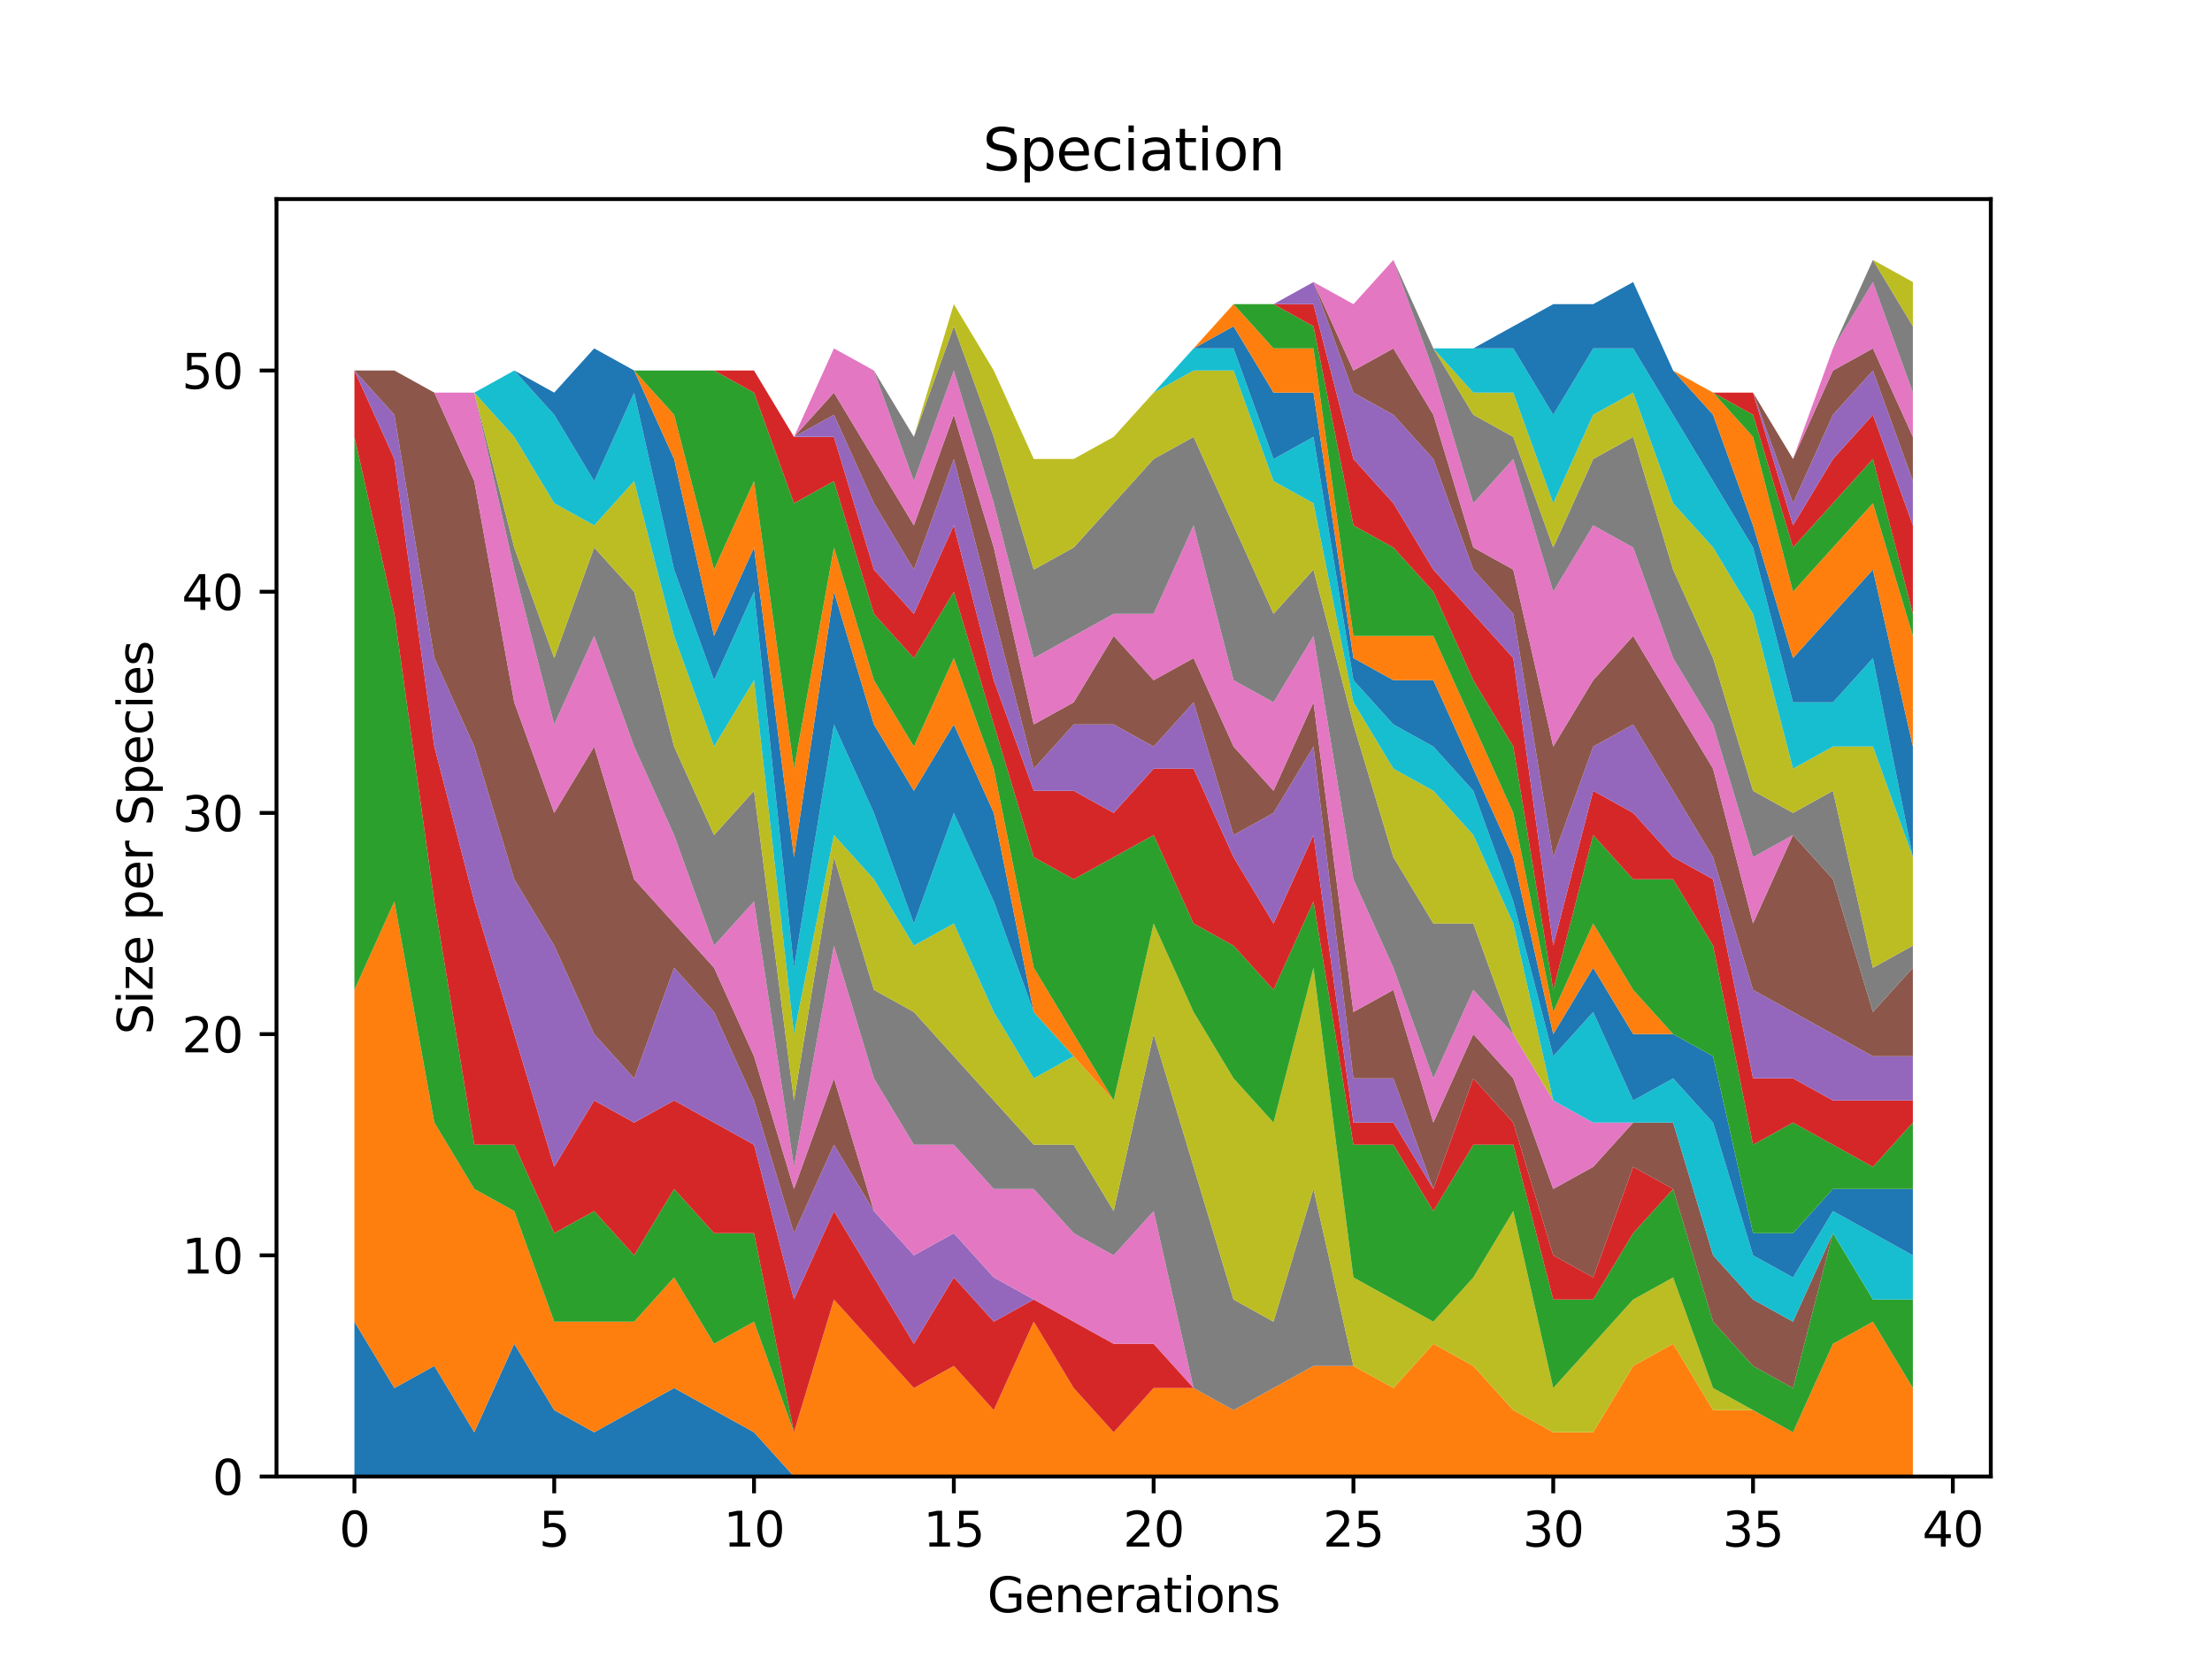 <?xml version="1.0" encoding="utf-8" standalone="no"?>
<!DOCTYPE svg PUBLIC "-//W3C//DTD SVG 1.1//EN"
  "http://www.w3.org/Graphics/SVG/1.1/DTD/svg11.dtd">
<svg xmlns:xlink="http://www.w3.org/1999/xlink" width="460.8pt" height="345.6pt" viewBox="0 0 460.8 345.6" xmlns="http://www.w3.org/2000/svg" version="1.1">
 <defs>
  <style type="text/css">*{stroke-linejoin: round; stroke-linecap: butt}</style>
 </defs>
 <g id="figure_1">
  <g id="patch_1">
   <path d="M 0 345.6 
L 460.8 345.6 
L 460.8 0 
L 0 0 
z
" style="fill: #ffffff"/>
  </g>
  <g id="axes_1">
   <g id="patch_2">
    <path d="M 57.6 307.584 
L 414.72 307.584 
L 414.72 41.472 
L 57.6 41.472 
z
" style="fill: #ffffff"/>
   </g>
   <g id="PolyCollection_1">
    <path d="M 73.833 275.328 
L 73.833 307.584 
L 82.157 307.584 
L 90.482 307.584 
L 98.806 307.584 
L 107.131 307.584 
L 115.455 307.584 
L 123.78 307.584 
L 132.104 307.584 
L 140.429 307.584 
L 148.753 307.584 
L 157.077 307.584 
L 165.402 307.584 
L 173.726 307.584 
L 182.051 307.584 
L 190.375 307.584 
L 198.7 307.584 
L 207.024 307.584 
L 215.349 307.584 
L 223.673 307.584 
L 231.998 307.584 
L 240.322 307.584 
L 248.647 307.584 
L 256.971 307.584 
L 265.296 307.584 
L 273.62 307.584 
L 281.945 307.584 
L 290.269 307.584 
L 298.594 307.584 
L 306.918 307.584 
L 315.243 307.584 
L 323.567 307.584 
L 331.891 307.584 
L 340.216 307.584 
L 348.54 307.584 
L 356.865 307.584 
L 365.189 307.584 
L 373.514 307.584 
L 381.838 307.584 
L 390.163 307.584 
L 398.487 307.584 
L 398.487 307.584 
L 398.487 307.584 
L 390.163 307.584 
L 381.838 307.584 
L 373.514 307.584 
L 365.189 307.584 
L 356.865 307.584 
L 348.54 307.584 
L 340.216 307.584 
L 331.891 307.584 
L 323.567 307.584 
L 315.243 307.584 
L 306.918 307.584 
L 298.594 307.584 
L 290.269 307.584 
L 281.945 307.584 
L 273.62 307.584 
L 265.296 307.584 
L 256.971 307.584 
L 248.647 307.584 
L 240.322 307.584 
L 231.998 307.584 
L 223.673 307.584 
L 215.349 307.584 
L 207.024 307.584 
L 198.7 307.584 
L 190.375 307.584 
L 182.051 307.584 
L 173.726 307.584 
L 165.402 307.584 
L 157.077 298.368 
L 148.753 293.76 
L 140.429 289.152 
L 132.104 293.76 
L 123.78 298.368 
L 115.455 293.76 
L 107.131 279.936 
L 98.806 298.368 
L 90.482 284.544 
L 82.157 289.152 
L 73.833 275.328 
z
" clip-path="url(#padefcc98e5)" style="fill: #1f77b4"/>
   </g>
   <g id="PolyCollection_2">
    <path d="M 73.833 206.208 
L 73.833 275.328 
L 82.157 289.152 
L 90.482 284.544 
L 98.806 298.368 
L 107.131 279.936 
L 115.455 293.76 
L 123.78 298.368 
L 132.104 293.76 
L 140.429 289.152 
L 148.753 293.76 
L 157.077 298.368 
L 165.402 307.584 
L 173.726 307.584 
L 182.051 307.584 
L 190.375 307.584 
L 198.7 307.584 
L 207.024 307.584 
L 215.349 307.584 
L 223.673 307.584 
L 231.998 307.584 
L 240.322 307.584 
L 248.647 307.584 
L 256.971 307.584 
L 265.296 307.584 
L 273.62 307.584 
L 281.945 307.584 
L 290.269 307.584 
L 298.594 307.584 
L 306.918 307.584 
L 315.243 307.584 
L 323.567 307.584 
L 331.891 307.584 
L 340.216 307.584 
L 348.54 307.584 
L 356.865 307.584 
L 365.189 307.584 
L 373.514 307.584 
L 381.838 307.584 
L 390.163 307.584 
L 398.487 307.584 
L 398.487 289.152 
L 398.487 289.152 
L 390.163 275.328 
L 381.838 279.936 
L 373.514 298.368 
L 365.189 293.76 
L 356.865 293.76 
L 348.54 279.936 
L 340.216 284.544 
L 331.891 298.368 
L 323.567 298.368 
L 315.243 293.76 
L 306.918 284.544 
L 298.594 279.936 
L 290.269 289.152 
L 281.945 284.544 
L 273.62 284.544 
L 265.296 289.152 
L 256.971 293.76 
L 248.647 289.152 
L 240.322 289.152 
L 231.998 298.368 
L 223.673 289.152 
L 215.349 275.328 
L 207.024 293.76 
L 198.7 284.544 
L 190.375 289.152 
L 182.051 279.936 
L 173.726 270.72 
L 165.402 298.368 
L 157.077 275.328 
L 148.753 279.936 
L 140.429 266.112 
L 132.104 275.328 
L 123.78 275.328 
L 115.455 275.328 
L 107.131 252.288 
L 98.806 247.68 
L 90.482 233.856 
L 82.157 187.776 
L 73.833 206.208 
z
" clip-path="url(#padefcc98e5)" style="fill: #ff7f0e"/>
   </g>
   <g id="PolyCollection_3">
    <path d="M 73.833 91.008 
L 73.833 206.208 
L 82.157 187.776 
L 90.482 233.856 
L 98.806 247.68 
L 107.131 252.288 
L 115.455 275.328 
L 123.78 275.328 
L 132.104 275.328 
L 140.429 266.112 
L 148.753 279.936 
L 157.077 275.328 
L 165.402 298.368 
L 173.726 270.72 
L 182.051 279.936 
L 190.375 289.152 
L 198.7 284.544 
L 207.024 293.76 
L 215.349 275.328 
L 223.673 289.152 
L 231.998 298.368 
L 240.322 289.152 
L 248.647 289.152 
L 256.971 293.76 
L 265.296 289.152 
L 273.62 284.544 
L 281.945 284.544 
L 290.269 289.152 
L 298.594 279.936 
L 306.918 284.544 
L 315.243 293.76 
L 323.567 298.368 
L 331.891 298.368 
L 340.216 284.544 
L 348.54 279.936 
L 356.865 293.76 
L 365.189 293.76 
L 373.514 298.368 
L 381.838 279.936 
L 390.163 275.328 
L 398.487 289.152 
L 398.487 289.152 
L 398.487 289.152 
L 390.163 275.328 
L 381.838 279.936 
L 373.514 298.368 
L 365.189 293.76 
L 356.865 293.76 
L 348.54 279.936 
L 340.216 284.544 
L 331.891 298.368 
L 323.567 298.368 
L 315.243 293.76 
L 306.918 284.544 
L 298.594 279.936 
L 290.269 289.152 
L 281.945 284.544 
L 273.62 284.544 
L 265.296 289.152 
L 256.971 293.76 
L 248.647 289.152 
L 240.322 289.152 
L 231.998 298.368 
L 223.673 289.152 
L 215.349 275.328 
L 207.024 293.76 
L 198.7 284.544 
L 190.375 289.152 
L 182.051 279.936 
L 173.726 270.72 
L 165.402 298.368 
L 157.077 256.896 
L 148.753 256.896 
L 140.429 247.68 
L 132.104 261.504 
L 123.78 252.288 
L 115.455 256.896 
L 107.131 238.464 
L 98.806 238.464 
L 90.482 187.776 
L 82.157 127.872 
L 73.833 91.008 
z
" clip-path="url(#padefcc98e5)" style="fill: #2ca02c"/>
   </g>
   <g id="PolyCollection_4">
    <path d="M 73.833 77.184 
L 73.833 91.008 
L 82.157 127.872 
L 90.482 187.776 
L 98.806 238.464 
L 107.131 238.464 
L 115.455 256.896 
L 123.78 252.288 
L 132.104 261.504 
L 140.429 247.68 
L 148.753 256.896 
L 157.077 256.896 
L 165.402 298.368 
L 173.726 270.72 
L 182.051 279.936 
L 190.375 289.152 
L 198.7 284.544 
L 207.024 293.76 
L 215.349 275.328 
L 223.673 289.152 
L 231.998 298.368 
L 240.322 289.152 
L 248.647 289.152 
L 256.971 293.76 
L 265.296 289.152 
L 273.62 284.544 
L 281.945 284.544 
L 290.269 289.152 
L 298.594 279.936 
L 306.918 284.544 
L 315.243 293.76 
L 323.567 298.368 
L 331.891 298.368 
L 340.216 284.544 
L 348.54 279.936 
L 356.865 293.76 
L 365.189 293.76 
L 373.514 298.368 
L 381.838 279.936 
L 390.163 275.328 
L 398.487 289.152 
L 398.487 289.152 
L 398.487 289.152 
L 390.163 275.328 
L 381.838 279.936 
L 373.514 298.368 
L 365.189 293.76 
L 356.865 293.76 
L 348.54 279.936 
L 340.216 284.544 
L 331.891 298.368 
L 323.567 298.368 
L 315.243 293.76 
L 306.918 284.544 
L 298.594 279.936 
L 290.269 289.152 
L 281.945 284.544 
L 273.62 284.544 
L 265.296 289.152 
L 256.971 293.76 
L 248.647 289.152 
L 240.322 279.936 
L 231.998 279.936 
L 223.673 275.328 
L 215.349 270.72 
L 207.024 275.328 
L 198.7 266.112 
L 190.375 279.936 
L 182.051 266.112 
L 173.726 252.288 
L 165.402 270.72 
L 157.077 238.464 
L 148.753 233.856 
L 140.429 229.248 
L 132.104 233.856 
L 123.78 229.248 
L 115.455 243.072 
L 107.131 215.424 
L 98.806 187.776 
L 90.482 155.52 
L 82.157 95.616 
L 73.833 77.184 
z
" clip-path="url(#padefcc98e5)" style="fill: #d62728"/>
   </g>
   <g id="PolyCollection_5">
    <path d="M 73.833 77.184 
L 73.833 77.184 
L 82.157 95.616 
L 90.482 155.52 
L 98.806 187.776 
L 107.131 215.424 
L 115.455 243.072 
L 123.78 229.248 
L 132.104 233.856 
L 140.429 229.248 
L 148.753 233.856 
L 157.077 238.464 
L 165.402 270.72 
L 173.726 252.288 
L 182.051 266.112 
L 190.375 279.936 
L 198.7 266.112 
L 207.024 275.328 
L 215.349 270.72 
L 223.673 275.328 
L 231.998 279.936 
L 240.322 279.936 
L 248.647 289.152 
L 256.971 293.76 
L 265.296 289.152 
L 273.62 284.544 
L 281.945 284.544 
L 290.269 289.152 
L 298.594 279.936 
L 306.918 284.544 
L 315.243 293.76 
L 323.567 298.368 
L 331.891 298.368 
L 340.216 284.544 
L 348.54 279.936 
L 356.865 293.76 
L 365.189 293.76 
L 373.514 298.368 
L 381.838 279.936 
L 390.163 275.328 
L 398.487 289.152 
L 398.487 289.152 
L 398.487 289.152 
L 390.163 275.328 
L 381.838 279.936 
L 373.514 298.368 
L 365.189 293.76 
L 356.865 293.76 
L 348.54 279.936 
L 340.216 284.544 
L 331.891 298.368 
L 323.567 298.368 
L 315.243 293.76 
L 306.918 284.544 
L 298.594 279.936 
L 290.269 289.152 
L 281.945 284.544 
L 273.62 284.544 
L 265.296 289.152 
L 256.971 293.76 
L 248.647 289.152 
L 240.322 279.936 
L 231.998 279.936 
L 223.673 275.328 
L 215.349 270.72 
L 207.024 266.112 
L 198.7 256.896 
L 190.375 261.504 
L 182.051 252.288 
L 173.726 238.464 
L 165.402 256.896 
L 157.077 229.248 
L 148.753 210.816 
L 140.429 201.6 
L 132.104 224.64 
L 123.78 215.424 
L 115.455 196.992 
L 107.131 183.168 
L 98.806 155.52 
L 90.482 137.088 
L 82.157 86.4 
L 73.833 77.184 
z
" clip-path="url(#padefcc98e5)" style="fill: #9467bd"/>
   </g>
   <g id="PolyCollection_6">
    <path d="M 73.833 77.184 
L 73.833 77.184 
L 82.157 86.4 
L 90.482 137.088 
L 98.806 155.52 
L 107.131 183.168 
L 115.455 196.992 
L 123.78 215.424 
L 132.104 224.64 
L 140.429 201.6 
L 148.753 210.816 
L 157.077 229.248 
L 165.402 256.896 
L 173.726 238.464 
L 182.051 252.288 
L 190.375 261.504 
L 198.7 256.896 
L 207.024 266.112 
L 215.349 270.72 
L 223.673 275.328 
L 231.998 279.936 
L 240.322 279.936 
L 248.647 289.152 
L 256.971 293.76 
L 265.296 289.152 
L 273.62 284.544 
L 281.945 284.544 
L 290.269 289.152 
L 298.594 279.936 
L 306.918 284.544 
L 315.243 293.76 
L 323.567 298.368 
L 331.891 298.368 
L 340.216 284.544 
L 348.54 279.936 
L 356.865 293.76 
L 365.189 293.76 
L 373.514 298.368 
L 381.838 279.936 
L 390.163 275.328 
L 398.487 289.152 
L 398.487 289.152 
L 398.487 289.152 
L 390.163 275.328 
L 381.838 279.936 
L 373.514 298.368 
L 365.189 293.76 
L 356.865 293.76 
L 348.54 279.936 
L 340.216 284.544 
L 331.891 298.368 
L 323.567 298.368 
L 315.243 293.76 
L 306.918 284.544 
L 298.594 279.936 
L 290.269 289.152 
L 281.945 284.544 
L 273.62 284.544 
L 265.296 289.152 
L 256.971 293.76 
L 248.647 289.152 
L 240.322 279.936 
L 231.998 279.936 
L 223.673 275.328 
L 215.349 270.72 
L 207.024 266.112 
L 198.7 256.896 
L 190.375 261.504 
L 182.051 252.288 
L 173.726 224.64 
L 165.402 247.68 
L 157.077 220.032 
L 148.753 201.6 
L 140.429 192.384 
L 132.104 183.168 
L 123.78 155.52 
L 115.455 169.344 
L 107.131 146.304 
L 98.806 100.224 
L 90.482 81.792 
L 82.157 77.184 
L 73.833 77.184 
z
" clip-path="url(#padefcc98e5)" style="fill: #8c564b"/>
   </g>
   <g id="PolyCollection_7">
    <path d="M 73.833 77.184 
L 73.833 77.184 
L 82.157 77.184 
L 90.482 81.792 
L 98.806 100.224 
L 107.131 146.304 
L 115.455 169.344 
L 123.78 155.52 
L 132.104 183.168 
L 140.429 192.384 
L 148.753 201.6 
L 157.077 220.032 
L 165.402 247.68 
L 173.726 224.64 
L 182.051 252.288 
L 190.375 261.504 
L 198.7 256.896 
L 207.024 266.112 
L 215.349 270.72 
L 223.673 275.328 
L 231.998 279.936 
L 240.322 279.936 
L 248.647 289.152 
L 256.971 293.76 
L 265.296 289.152 
L 273.62 284.544 
L 281.945 284.544 
L 290.269 289.152 
L 298.594 279.936 
L 306.918 284.544 
L 315.243 293.76 
L 323.567 298.368 
L 331.891 298.368 
L 340.216 284.544 
L 348.54 279.936 
L 356.865 293.76 
L 365.189 293.76 
L 373.514 298.368 
L 381.838 279.936 
L 390.163 275.328 
L 398.487 289.152 
L 398.487 289.152 
L 398.487 289.152 
L 390.163 275.328 
L 381.838 279.936 
L 373.514 298.368 
L 365.189 293.76 
L 356.865 293.76 
L 348.54 279.936 
L 340.216 284.544 
L 331.891 298.368 
L 323.567 298.368 
L 315.243 293.76 
L 306.918 284.544 
L 298.594 279.936 
L 290.269 289.152 
L 281.945 284.544 
L 273.62 284.544 
L 265.296 289.152 
L 256.971 293.76 
L 248.647 289.152 
L 240.322 252.288 
L 231.998 261.504 
L 223.673 256.896 
L 215.349 247.68 
L 207.024 247.68 
L 198.7 238.464 
L 190.375 238.464 
L 182.051 224.64 
L 173.726 196.992 
L 165.402 243.072 
L 157.077 187.776 
L 148.753 196.992 
L 140.429 173.952 
L 132.104 155.52 
L 123.78 132.48 
L 115.455 150.912 
L 107.131 118.656 
L 98.806 81.792 
L 90.482 81.792 
L 82.157 77.184 
L 73.833 77.184 
z
" clip-path="url(#padefcc98e5)" style="fill: #e377c2"/>
   </g>
   <g id="PolyCollection_8">
    <path d="M 73.833 77.184 
L 73.833 77.184 
L 82.157 77.184 
L 90.482 81.792 
L 98.806 81.792 
L 107.131 118.656 
L 115.455 150.912 
L 123.78 132.48 
L 132.104 155.52 
L 140.429 173.952 
L 148.753 196.992 
L 157.077 187.776 
L 165.402 243.072 
L 173.726 196.992 
L 182.051 224.64 
L 190.375 238.464 
L 198.7 238.464 
L 207.024 247.68 
L 215.349 247.68 
L 223.673 256.896 
L 231.998 261.504 
L 240.322 252.288 
L 248.647 289.152 
L 256.971 293.76 
L 265.296 289.152 
L 273.62 284.544 
L 281.945 284.544 
L 290.269 289.152 
L 298.594 279.936 
L 306.918 284.544 
L 315.243 293.76 
L 323.567 298.368 
L 331.891 298.368 
L 340.216 284.544 
L 348.54 279.936 
L 356.865 293.76 
L 365.189 293.76 
L 373.514 298.368 
L 381.838 279.936 
L 390.163 275.328 
L 398.487 289.152 
L 398.487 289.152 
L 398.487 289.152 
L 390.163 275.328 
L 381.838 279.936 
L 373.514 298.368 
L 365.189 293.76 
L 356.865 293.76 
L 348.54 279.936 
L 340.216 284.544 
L 331.891 298.368 
L 323.567 298.368 
L 315.243 293.76 
L 306.918 284.544 
L 298.594 279.936 
L 290.269 289.152 
L 281.945 284.544 
L 273.62 247.68 
L 265.296 275.328 
L 256.971 270.72 
L 248.647 243.072 
L 240.322 215.424 
L 231.998 252.288 
L 223.673 238.464 
L 215.349 238.464 
L 207.024 229.248 
L 198.7 220.032 
L 190.375 210.816 
L 182.051 206.208 
L 173.726 178.56 
L 165.402 229.248 
L 157.077 164.736 
L 148.753 173.952 
L 140.429 155.52 
L 132.104 123.264 
L 123.78 114.048 
L 115.455 137.088 
L 107.131 114.048 
L 98.806 81.792 
L 90.482 81.792 
L 82.157 77.184 
L 73.833 77.184 
z
" clip-path="url(#padefcc98e5)" style="fill: #7f7f7f"/>
   </g>
   <g id="PolyCollection_9">
    <path d="M 73.833 77.184 
L 73.833 77.184 
L 82.157 77.184 
L 90.482 81.792 
L 98.806 81.792 
L 107.131 114.048 
L 115.455 137.088 
L 123.78 114.048 
L 132.104 123.264 
L 140.429 155.52 
L 148.753 173.952 
L 157.077 164.736 
L 165.402 229.248 
L 173.726 178.56 
L 182.051 206.208 
L 190.375 210.816 
L 198.7 220.032 
L 207.024 229.248 
L 215.349 238.464 
L 223.673 238.464 
L 231.998 252.288 
L 240.322 215.424 
L 248.647 243.072 
L 256.971 270.72 
L 265.296 275.328 
L 273.62 247.68 
L 281.945 284.544 
L 290.269 289.152 
L 298.594 279.936 
L 306.918 284.544 
L 315.243 293.76 
L 323.567 298.368 
L 331.891 298.368 
L 340.216 284.544 
L 348.54 279.936 
L 356.865 293.76 
L 365.189 293.76 
L 373.514 298.368 
L 381.838 279.936 
L 390.163 275.328 
L 398.487 289.152 
L 398.487 289.152 
L 398.487 289.152 
L 390.163 275.328 
L 381.838 279.936 
L 373.514 298.368 
L 365.189 293.76 
L 356.865 289.152 
L 348.54 266.112 
L 340.216 270.72 
L 331.891 279.936 
L 323.567 289.152 
L 315.243 252.288 
L 306.918 266.112 
L 298.594 275.328 
L 290.269 270.72 
L 281.945 266.112 
L 273.62 201.6 
L 265.296 233.856 
L 256.971 224.64 
L 248.647 210.816 
L 240.322 192.384 
L 231.998 229.248 
L 223.673 220.032 
L 215.349 224.64 
L 207.024 210.816 
L 198.7 192.384 
L 190.375 196.992 
L 182.051 183.168 
L 173.726 173.952 
L 165.402 215.424 
L 157.077 141.696 
L 148.753 155.52 
L 140.429 132.48 
L 132.104 100.224 
L 123.78 109.44 
L 115.455 104.832 
L 107.131 91.008 
L 98.806 81.792 
L 90.482 81.792 
L 82.157 77.184 
L 73.833 77.184 
z
" clip-path="url(#padefcc98e5)" style="fill: #bcbd22"/>
   </g>
   <g id="PolyCollection_10">
    <path d="M 73.833 77.184 
L 73.833 77.184 
L 82.157 77.184 
L 90.482 81.792 
L 98.806 81.792 
L 107.131 91.008 
L 115.455 104.832 
L 123.78 109.44 
L 132.104 100.224 
L 140.429 132.48 
L 148.753 155.52 
L 157.077 141.696 
L 165.402 215.424 
L 173.726 173.952 
L 182.051 183.168 
L 190.375 196.992 
L 198.7 192.384 
L 207.024 210.816 
L 215.349 224.64 
L 223.673 220.032 
L 231.998 229.248 
L 240.322 192.384 
L 248.647 210.816 
L 256.971 224.64 
L 265.296 233.856 
L 273.62 201.6 
L 281.945 266.112 
L 290.269 270.72 
L 298.594 275.328 
L 306.918 266.112 
L 315.243 252.288 
L 323.567 289.152 
L 331.891 279.936 
L 340.216 270.72 
L 348.54 266.112 
L 356.865 289.152 
L 365.189 293.76 
L 373.514 298.368 
L 381.838 279.936 
L 390.163 275.328 
L 398.487 289.152 
L 398.487 289.152 
L 398.487 289.152 
L 390.163 275.328 
L 381.838 279.936 
L 373.514 298.368 
L 365.189 293.76 
L 356.865 289.152 
L 348.54 266.112 
L 340.216 270.72 
L 331.891 279.936 
L 323.567 289.152 
L 315.243 252.288 
L 306.918 266.112 
L 298.594 275.328 
L 290.269 270.72 
L 281.945 266.112 
L 273.62 201.6 
L 265.296 233.856 
L 256.971 224.64 
L 248.647 210.816 
L 240.322 192.384 
L 231.998 229.248 
L 223.673 220.032 
L 215.349 210.816 
L 207.024 187.776 
L 198.7 169.344 
L 190.375 192.384 
L 182.051 169.344 
L 173.726 150.912 
L 165.402 201.6 
L 157.077 123.264 
L 148.753 141.696 
L 140.429 118.656 
L 132.104 81.792 
L 123.78 100.224 
L 115.455 86.4 
L 107.131 77.184 
L 98.806 81.792 
L 90.482 81.792 
L 82.157 77.184 
L 73.833 77.184 
z
" clip-path="url(#padefcc98e5)" style="fill: #17becf"/>
   </g>
   <g id="PolyCollection_11">
    <path d="M 73.833 77.184 
L 73.833 77.184 
L 82.157 77.184 
L 90.482 81.792 
L 98.806 81.792 
L 107.131 77.184 
L 115.455 86.4 
L 123.78 100.224 
L 132.104 81.792 
L 140.429 118.656 
L 148.753 141.696 
L 157.077 123.264 
L 165.402 201.6 
L 173.726 150.912 
L 182.051 169.344 
L 190.375 192.384 
L 198.7 169.344 
L 207.024 187.776 
L 215.349 210.816 
L 223.673 220.032 
L 231.998 229.248 
L 240.322 192.384 
L 248.647 210.816 
L 256.971 224.64 
L 265.296 233.856 
L 273.62 201.6 
L 281.945 266.112 
L 290.269 270.72 
L 298.594 275.328 
L 306.918 266.112 
L 315.243 252.288 
L 323.567 289.152 
L 331.891 279.936 
L 340.216 270.72 
L 348.54 266.112 
L 356.865 289.152 
L 365.189 293.76 
L 373.514 298.368 
L 381.838 279.936 
L 390.163 275.328 
L 398.487 289.152 
L 398.487 289.152 
L 398.487 289.152 
L 390.163 275.328 
L 381.838 279.936 
L 373.514 298.368 
L 365.189 293.76 
L 356.865 289.152 
L 348.54 266.112 
L 340.216 270.72 
L 331.891 279.936 
L 323.567 289.152 
L 315.243 252.288 
L 306.918 266.112 
L 298.594 275.328 
L 290.269 270.72 
L 281.945 266.112 
L 273.62 201.6 
L 265.296 233.856 
L 256.971 224.64 
L 248.647 210.816 
L 240.322 192.384 
L 231.998 229.248 
L 223.673 220.032 
L 215.349 210.816 
L 207.024 169.344 
L 198.7 150.912 
L 190.375 164.736 
L 182.051 150.912 
L 173.726 123.264 
L 165.402 178.56 
L 157.077 114.048 
L 148.753 132.48 
L 140.429 95.616 
L 132.104 77.184 
L 123.78 72.576 
L 115.455 81.792 
L 107.131 77.184 
L 98.806 81.792 
L 90.482 81.792 
L 82.157 77.184 
L 73.833 77.184 
z
" clip-path="url(#padefcc98e5)" style="fill: #1f77b4"/>
   </g>
   <g id="PolyCollection_12">
    <path d="M 73.833 77.184 
L 73.833 77.184 
L 82.157 77.184 
L 90.482 81.792 
L 98.806 81.792 
L 107.131 77.184 
L 115.455 81.792 
L 123.78 72.576 
L 132.104 77.184 
L 140.429 95.616 
L 148.753 132.48 
L 157.077 114.048 
L 165.402 178.56 
L 173.726 123.264 
L 182.051 150.912 
L 190.375 164.736 
L 198.7 150.912 
L 207.024 169.344 
L 215.349 210.816 
L 223.673 220.032 
L 231.998 229.248 
L 240.322 192.384 
L 248.647 210.816 
L 256.971 224.64 
L 265.296 233.856 
L 273.62 201.6 
L 281.945 266.112 
L 290.269 270.72 
L 298.594 275.328 
L 306.918 266.112 
L 315.243 252.288 
L 323.567 289.152 
L 331.891 279.936 
L 340.216 270.72 
L 348.54 266.112 
L 356.865 289.152 
L 365.189 293.76 
L 373.514 298.368 
L 381.838 279.936 
L 390.163 275.328 
L 398.487 289.152 
L 398.487 289.152 
L 398.487 289.152 
L 390.163 275.328 
L 381.838 279.936 
L 373.514 298.368 
L 365.189 293.76 
L 356.865 289.152 
L 348.54 266.112 
L 340.216 270.72 
L 331.891 279.936 
L 323.567 289.152 
L 315.243 252.288 
L 306.918 266.112 
L 298.594 275.328 
L 290.269 270.72 
L 281.945 266.112 
L 273.62 201.6 
L 265.296 233.856 
L 256.971 224.64 
L 248.647 210.816 
L 240.322 192.384 
L 231.998 229.248 
L 223.673 215.424 
L 215.349 201.6 
L 207.024 160.128 
L 198.7 137.088 
L 190.375 155.52 
L 182.051 141.696 
L 173.726 114.048 
L 165.402 160.128 
L 157.077 100.224 
L 148.753 118.656 
L 140.429 86.4 
L 132.104 77.184 
L 123.78 72.576 
L 115.455 81.792 
L 107.131 77.184 
L 98.806 81.792 
L 90.482 81.792 
L 82.157 77.184 
L 73.833 77.184 
z
" clip-path="url(#padefcc98e5)" style="fill: #ff7f0e"/>
   </g>
   <g id="PolyCollection_13">
    <path d="M 73.833 77.184 
L 73.833 77.184 
L 82.157 77.184 
L 90.482 81.792 
L 98.806 81.792 
L 107.131 77.184 
L 115.455 81.792 
L 123.78 72.576 
L 132.104 77.184 
L 140.429 86.4 
L 148.753 118.656 
L 157.077 100.224 
L 165.402 160.128 
L 173.726 114.048 
L 182.051 141.696 
L 190.375 155.52 
L 198.7 137.088 
L 207.024 160.128 
L 215.349 201.6 
L 223.673 215.424 
L 231.998 229.248 
L 240.322 192.384 
L 248.647 210.816 
L 256.971 224.64 
L 265.296 233.856 
L 273.62 201.6 
L 281.945 266.112 
L 290.269 270.72 
L 298.594 275.328 
L 306.918 266.112 
L 315.243 252.288 
L 323.567 289.152 
L 331.891 279.936 
L 340.216 270.72 
L 348.54 266.112 
L 356.865 289.152 
L 365.189 293.76 
L 373.514 298.368 
L 381.838 279.936 
L 390.163 275.328 
L 398.487 289.152 
L 398.487 270.72 
L 398.487 270.72 
L 390.163 270.72 
L 381.838 256.896 
L 373.514 289.152 
L 365.189 284.544 
L 356.865 275.328 
L 348.54 247.68 
L 340.216 256.896 
L 331.891 270.72 
L 323.567 270.72 
L 315.243 238.464 
L 306.918 238.464 
L 298.594 252.288 
L 290.269 238.464 
L 281.945 238.464 
L 273.62 187.776 
L 265.296 206.208 
L 256.971 196.992 
L 248.647 192.384 
L 240.322 173.952 
L 231.998 178.56 
L 223.673 183.168 
L 215.349 178.56 
L 207.024 150.912 
L 198.7 123.264 
L 190.375 137.088 
L 182.051 127.872 
L 173.726 100.224 
L 165.402 104.832 
L 157.077 81.792 
L 148.753 77.184 
L 140.429 77.184 
L 132.104 77.184 
L 123.78 72.576 
L 115.455 81.792 
L 107.131 77.184 
L 98.806 81.792 
L 90.482 81.792 
L 82.157 77.184 
L 73.833 77.184 
z
" clip-path="url(#padefcc98e5)" style="fill: #2ca02c"/>
   </g>
   <g id="PolyCollection_14">
    <path d="M 73.833 77.184 
L 73.833 77.184 
L 82.157 77.184 
L 90.482 81.792 
L 98.806 81.792 
L 107.131 77.184 
L 115.455 81.792 
L 123.78 72.576 
L 132.104 77.184 
L 140.429 77.184 
L 148.753 77.184 
L 157.077 81.792 
L 165.402 104.832 
L 173.726 100.224 
L 182.051 127.872 
L 190.375 137.088 
L 198.7 123.264 
L 207.024 150.912 
L 215.349 178.56 
L 223.673 183.168 
L 231.998 178.56 
L 240.322 173.952 
L 248.647 192.384 
L 256.971 196.992 
L 265.296 206.208 
L 273.62 187.776 
L 281.945 238.464 
L 290.269 238.464 
L 298.594 252.288 
L 306.918 238.464 
L 315.243 238.464 
L 323.567 270.72 
L 331.891 270.72 
L 340.216 256.896 
L 348.54 247.68 
L 356.865 275.328 
L 365.189 284.544 
L 373.514 289.152 
L 381.838 256.896 
L 390.163 270.72 
L 398.487 270.72 
L 398.487 270.72 
L 398.487 270.72 
L 390.163 270.72 
L 381.838 256.896 
L 373.514 289.152 
L 365.189 284.544 
L 356.865 275.328 
L 348.54 247.68 
L 340.216 243.072 
L 331.891 266.112 
L 323.567 261.504 
L 315.243 233.856 
L 306.918 224.64 
L 298.594 247.68 
L 290.269 233.856 
L 281.945 233.856 
L 273.62 173.952 
L 265.296 192.384 
L 256.971 178.56 
L 248.647 160.128 
L 240.322 160.128 
L 231.998 169.344 
L 223.673 164.736 
L 215.349 164.736 
L 207.024 141.696 
L 198.7 109.44 
L 190.375 127.872 
L 182.051 118.656 
L 173.726 91.008 
L 165.402 91.008 
L 157.077 77.184 
L 148.753 77.184 
L 140.429 77.184 
L 132.104 77.184 
L 123.78 72.576 
L 115.455 81.792 
L 107.131 77.184 
L 98.806 81.792 
L 90.482 81.792 
L 82.157 77.184 
L 73.833 77.184 
z
" clip-path="url(#padefcc98e5)" style="fill: #d62728"/>
   </g>
   <g id="PolyCollection_15">
    <path d="M 73.833 77.184 
L 73.833 77.184 
L 82.157 77.184 
L 90.482 81.792 
L 98.806 81.792 
L 107.131 77.184 
L 115.455 81.792 
L 123.78 72.576 
L 132.104 77.184 
L 140.429 77.184 
L 148.753 77.184 
L 157.077 77.184 
L 165.402 91.008 
L 173.726 91.008 
L 182.051 118.656 
L 190.375 127.872 
L 198.7 109.44 
L 207.024 141.696 
L 215.349 164.736 
L 223.673 164.736 
L 231.998 169.344 
L 240.322 160.128 
L 248.647 160.128 
L 256.971 178.56 
L 265.296 192.384 
L 273.62 173.952 
L 281.945 233.856 
L 290.269 233.856 
L 298.594 247.68 
L 306.918 224.64 
L 315.243 233.856 
L 323.567 261.504 
L 331.891 266.112 
L 340.216 243.072 
L 348.54 247.68 
L 356.865 275.328 
L 365.189 284.544 
L 373.514 289.152 
L 381.838 256.896 
L 390.163 270.72 
L 398.487 270.72 
L 398.487 270.72 
L 398.487 270.72 
L 390.163 270.72 
L 381.838 256.896 
L 373.514 289.152 
L 365.189 284.544 
L 356.865 275.328 
L 348.54 247.68 
L 340.216 243.072 
L 331.891 266.112 
L 323.567 261.504 
L 315.243 233.856 
L 306.918 224.64 
L 298.594 247.68 
L 290.269 224.64 
L 281.945 224.64 
L 273.62 155.52 
L 265.296 169.344 
L 256.971 173.952 
L 248.647 146.304 
L 240.322 155.52 
L 231.998 150.912 
L 223.673 150.912 
L 215.349 160.128 
L 207.024 127.872 
L 198.7 95.616 
L 190.375 118.656 
L 182.051 104.832 
L 173.726 86.4 
L 165.402 91.008 
L 157.077 77.184 
L 148.753 77.184 
L 140.429 77.184 
L 132.104 77.184 
L 123.78 72.576 
L 115.455 81.792 
L 107.131 77.184 
L 98.806 81.792 
L 90.482 81.792 
L 82.157 77.184 
L 73.833 77.184 
z
" clip-path="url(#padefcc98e5)" style="fill: #9467bd"/>
   </g>
   <g id="PolyCollection_16">
    <path d="M 73.833 77.184 
L 73.833 77.184 
L 82.157 77.184 
L 90.482 81.792 
L 98.806 81.792 
L 107.131 77.184 
L 115.455 81.792 
L 123.78 72.576 
L 132.104 77.184 
L 140.429 77.184 
L 148.753 77.184 
L 157.077 77.184 
L 165.402 91.008 
L 173.726 86.4 
L 182.051 104.832 
L 190.375 118.656 
L 198.7 95.616 
L 207.024 127.872 
L 215.349 160.128 
L 223.673 150.912 
L 231.998 150.912 
L 240.322 155.52 
L 248.647 146.304 
L 256.971 173.952 
L 265.296 169.344 
L 273.62 155.52 
L 281.945 224.64 
L 290.269 224.64 
L 298.594 247.68 
L 306.918 224.64 
L 315.243 233.856 
L 323.567 261.504 
L 331.891 266.112 
L 340.216 243.072 
L 348.54 247.68 
L 356.865 275.328 
L 365.189 284.544 
L 373.514 289.152 
L 381.838 256.896 
L 390.163 270.72 
L 398.487 270.72 
L 398.487 270.72 
L 398.487 270.72 
L 390.163 270.72 
L 381.838 256.896 
L 373.514 275.328 
L 365.189 270.72 
L 356.865 261.504 
L 348.54 233.856 
L 340.216 233.856 
L 331.891 243.072 
L 323.567 247.68 
L 315.243 224.64 
L 306.918 215.424 
L 298.594 233.856 
L 290.269 206.208 
L 281.945 210.816 
L 273.62 146.304 
L 265.296 164.736 
L 256.971 155.52 
L 248.647 137.088 
L 240.322 141.696 
L 231.998 132.48 
L 223.673 146.304 
L 215.349 150.912 
L 207.024 114.048 
L 198.7 86.4 
L 190.375 109.44 
L 182.051 95.616 
L 173.726 81.792 
L 165.402 91.008 
L 157.077 77.184 
L 148.753 77.184 
L 140.429 77.184 
L 132.104 77.184 
L 123.78 72.576 
L 115.455 81.792 
L 107.131 77.184 
L 98.806 81.792 
L 90.482 81.792 
L 82.157 77.184 
L 73.833 77.184 
z
" clip-path="url(#padefcc98e5)" style="fill: #8c564b"/>
   </g>
   <g id="PolyCollection_17">
    <path d="M 73.833 77.184 
L 73.833 77.184 
L 82.157 77.184 
L 90.482 81.792 
L 98.806 81.792 
L 107.131 77.184 
L 115.455 81.792 
L 123.78 72.576 
L 132.104 77.184 
L 140.429 77.184 
L 148.753 77.184 
L 157.077 77.184 
L 165.402 91.008 
L 173.726 81.792 
L 182.051 95.616 
L 190.375 109.44 
L 198.7 86.4 
L 207.024 114.048 
L 215.349 150.912 
L 223.673 146.304 
L 231.998 132.48 
L 240.322 141.696 
L 248.647 137.088 
L 256.971 155.52 
L 265.296 164.736 
L 273.62 146.304 
L 281.945 210.816 
L 290.269 206.208 
L 298.594 233.856 
L 306.918 215.424 
L 315.243 224.64 
L 323.567 247.68 
L 331.891 243.072 
L 340.216 233.856 
L 348.54 233.856 
L 356.865 261.504 
L 365.189 270.72 
L 373.514 275.328 
L 381.838 256.896 
L 390.163 270.72 
L 398.487 270.72 
L 398.487 270.72 
L 398.487 270.72 
L 390.163 270.72 
L 381.838 256.896 
L 373.514 275.328 
L 365.189 270.72 
L 356.865 261.504 
L 348.54 233.856 
L 340.216 233.856 
L 331.891 233.856 
L 323.567 229.248 
L 315.243 215.424 
L 306.918 206.208 
L 298.594 224.64 
L 290.269 201.6 
L 281.945 183.168 
L 273.62 132.48 
L 265.296 146.304 
L 256.971 141.696 
L 248.647 109.44 
L 240.322 127.872 
L 231.998 127.872 
L 223.673 132.48 
L 215.349 137.088 
L 207.024 104.832 
L 198.7 77.184 
L 190.375 100.224 
L 182.051 77.184 
L 173.726 72.576 
L 165.402 91.008 
L 157.077 77.184 
L 148.753 77.184 
L 140.429 77.184 
L 132.104 77.184 
L 123.78 72.576 
L 115.455 81.792 
L 107.131 77.184 
L 98.806 81.792 
L 90.482 81.792 
L 82.157 77.184 
L 73.833 77.184 
z
" clip-path="url(#padefcc98e5)" style="fill: #e377c2"/>
   </g>
   <g id="PolyCollection_18">
    <path d="M 73.833 77.184 
L 73.833 77.184 
L 82.157 77.184 
L 90.482 81.792 
L 98.806 81.792 
L 107.131 77.184 
L 115.455 81.792 
L 123.78 72.576 
L 132.104 77.184 
L 140.429 77.184 
L 148.753 77.184 
L 157.077 77.184 
L 165.402 91.008 
L 173.726 72.576 
L 182.051 77.184 
L 190.375 100.224 
L 198.7 77.184 
L 207.024 104.832 
L 215.349 137.088 
L 223.673 132.48 
L 231.998 127.872 
L 240.322 127.872 
L 248.647 109.44 
L 256.971 141.696 
L 265.296 146.304 
L 273.62 132.48 
L 281.945 183.168 
L 290.269 201.6 
L 298.594 224.64 
L 306.918 206.208 
L 315.243 215.424 
L 323.567 229.248 
L 331.891 233.856 
L 340.216 233.856 
L 348.54 233.856 
L 356.865 261.504 
L 365.189 270.72 
L 373.514 275.328 
L 381.838 256.896 
L 390.163 270.72 
L 398.487 270.72 
L 398.487 270.72 
L 398.487 270.72 
L 390.163 270.72 
L 381.838 256.896 
L 373.514 275.328 
L 365.189 270.72 
L 356.865 261.504 
L 348.54 233.856 
L 340.216 233.856 
L 331.891 233.856 
L 323.567 229.248 
L 315.243 215.424 
L 306.918 192.384 
L 298.594 192.384 
L 290.269 178.56 
L 281.945 150.912 
L 273.62 118.656 
L 265.296 127.872 
L 256.971 109.44 
L 248.647 91.008 
L 240.322 95.616 
L 231.998 104.832 
L 223.673 114.048 
L 215.349 118.656 
L 207.024 91.008 
L 198.7 67.968 
L 190.375 91.008 
L 182.051 77.184 
L 173.726 72.576 
L 165.402 91.008 
L 157.077 77.184 
L 148.753 77.184 
L 140.429 77.184 
L 132.104 77.184 
L 123.78 72.576 
L 115.455 81.792 
L 107.131 77.184 
L 98.806 81.792 
L 90.482 81.792 
L 82.157 77.184 
L 73.833 77.184 
z
" clip-path="url(#padefcc98e5)" style="fill: #7f7f7f"/>
   </g>
   <g id="PolyCollection_19">
    <path d="M 73.833 77.184 
L 73.833 77.184 
L 82.157 77.184 
L 90.482 81.792 
L 98.806 81.792 
L 107.131 77.184 
L 115.455 81.792 
L 123.78 72.576 
L 132.104 77.184 
L 140.429 77.184 
L 148.753 77.184 
L 157.077 77.184 
L 165.402 91.008 
L 173.726 72.576 
L 182.051 77.184 
L 190.375 91.008 
L 198.7 67.968 
L 207.024 91.008 
L 215.349 118.656 
L 223.673 114.048 
L 231.998 104.832 
L 240.322 95.616 
L 248.647 91.008 
L 256.971 109.44 
L 265.296 127.872 
L 273.62 118.656 
L 281.945 150.912 
L 290.269 178.56 
L 298.594 192.384 
L 306.918 192.384 
L 315.243 215.424 
L 323.567 229.248 
L 331.891 233.856 
L 340.216 233.856 
L 348.54 233.856 
L 356.865 261.504 
L 365.189 270.72 
L 373.514 275.328 
L 381.838 256.896 
L 390.163 270.72 
L 398.487 270.72 
L 398.487 270.72 
L 398.487 270.72 
L 390.163 270.72 
L 381.838 256.896 
L 373.514 275.328 
L 365.189 270.72 
L 356.865 261.504 
L 348.54 233.856 
L 340.216 233.856 
L 331.891 233.856 
L 323.567 229.248 
L 315.243 192.384 
L 306.918 173.952 
L 298.594 164.736 
L 290.269 160.128 
L 281.945 146.304 
L 273.62 104.832 
L 265.296 100.224 
L 256.971 77.184 
L 248.647 77.184 
L 240.322 81.792 
L 231.998 91.008 
L 223.673 95.616 
L 215.349 95.616 
L 207.024 77.184 
L 198.7 63.36 
L 190.375 91.008 
L 182.051 77.184 
L 173.726 72.576 
L 165.402 91.008 
L 157.077 77.184 
L 148.753 77.184 
L 140.429 77.184 
L 132.104 77.184 
L 123.78 72.576 
L 115.455 81.792 
L 107.131 77.184 
L 98.806 81.792 
L 90.482 81.792 
L 82.157 77.184 
L 73.833 77.184 
z
" clip-path="url(#padefcc98e5)" style="fill: #bcbd22"/>
   </g>
   <g id="PolyCollection_20">
    <path d="M 73.833 77.184 
L 73.833 77.184 
L 82.157 77.184 
L 90.482 81.792 
L 98.806 81.792 
L 107.131 77.184 
L 115.455 81.792 
L 123.78 72.576 
L 132.104 77.184 
L 140.429 77.184 
L 148.753 77.184 
L 157.077 77.184 
L 165.402 91.008 
L 173.726 72.576 
L 182.051 77.184 
L 190.375 91.008 
L 198.7 63.36 
L 207.024 77.184 
L 215.349 95.616 
L 223.673 95.616 
L 231.998 91.008 
L 240.322 81.792 
L 248.647 77.184 
L 256.971 77.184 
L 265.296 100.224 
L 273.62 104.832 
L 281.945 146.304 
L 290.269 160.128 
L 298.594 164.736 
L 306.918 173.952 
L 315.243 192.384 
L 323.567 229.248 
L 331.891 233.856 
L 340.216 233.856 
L 348.54 233.856 
L 356.865 261.504 
L 365.189 270.72 
L 373.514 275.328 
L 381.838 256.896 
L 390.163 270.72 
L 398.487 270.72 
L 398.487 261.504 
L 398.487 261.504 
L 390.163 256.896 
L 381.838 252.288 
L 373.514 266.112 
L 365.189 261.504 
L 356.865 233.856 
L 348.54 224.64 
L 340.216 229.248 
L 331.891 210.816 
L 323.567 220.032 
L 315.243 187.776 
L 306.918 164.736 
L 298.594 155.52 
L 290.269 150.912 
L 281.945 141.696 
L 273.62 91.008 
L 265.296 95.616 
L 256.971 72.576 
L 248.647 72.576 
L 240.322 81.792 
L 231.998 91.008 
L 223.673 95.616 
L 215.349 95.616 
L 207.024 77.184 
L 198.7 63.36 
L 190.375 91.008 
L 182.051 77.184 
L 173.726 72.576 
L 165.402 91.008 
L 157.077 77.184 
L 148.753 77.184 
L 140.429 77.184 
L 132.104 77.184 
L 123.78 72.576 
L 115.455 81.792 
L 107.131 77.184 
L 98.806 81.792 
L 90.482 81.792 
L 82.157 77.184 
L 73.833 77.184 
z
" clip-path="url(#padefcc98e5)" style="fill: #17becf"/>
   </g>
   <g id="PolyCollection_21">
    <path d="M 73.833 77.184 
L 73.833 77.184 
L 82.157 77.184 
L 90.482 81.792 
L 98.806 81.792 
L 107.131 77.184 
L 115.455 81.792 
L 123.78 72.576 
L 132.104 77.184 
L 140.429 77.184 
L 148.753 77.184 
L 157.077 77.184 
L 165.402 91.008 
L 173.726 72.576 
L 182.051 77.184 
L 190.375 91.008 
L 198.7 63.36 
L 207.024 77.184 
L 215.349 95.616 
L 223.673 95.616 
L 231.998 91.008 
L 240.322 81.792 
L 248.647 72.576 
L 256.971 72.576 
L 265.296 95.616 
L 273.62 91.008 
L 281.945 141.696 
L 290.269 150.912 
L 298.594 155.52 
L 306.918 164.736 
L 315.243 187.776 
L 323.567 220.032 
L 331.891 210.816 
L 340.216 229.248 
L 348.54 224.64 
L 356.865 233.856 
L 365.189 261.504 
L 373.514 266.112 
L 381.838 252.288 
L 390.163 256.896 
L 398.487 261.504 
L 398.487 247.68 
L 398.487 247.68 
L 390.163 247.68 
L 381.838 247.68 
L 373.514 256.896 
L 365.189 256.896 
L 356.865 220.032 
L 348.54 215.424 
L 340.216 215.424 
L 331.891 201.6 
L 323.567 215.424 
L 315.243 178.56 
L 306.918 160.128 
L 298.594 141.696 
L 290.269 141.696 
L 281.945 137.088 
L 273.62 81.792 
L 265.296 81.792 
L 256.971 67.968 
L 248.647 72.576 
L 240.322 81.792 
L 231.998 91.008 
L 223.673 95.616 
L 215.349 95.616 
L 207.024 77.184 
L 198.7 63.36 
L 190.375 91.008 
L 182.051 77.184 
L 173.726 72.576 
L 165.402 91.008 
L 157.077 77.184 
L 148.753 77.184 
L 140.429 77.184 
L 132.104 77.184 
L 123.78 72.576 
L 115.455 81.792 
L 107.131 77.184 
L 98.806 81.792 
L 90.482 81.792 
L 82.157 77.184 
L 73.833 77.184 
z
" clip-path="url(#padefcc98e5)" style="fill: #1f77b4"/>
   </g>
   <g id="PolyCollection_22">
    <path d="M 73.833 77.184 
L 73.833 77.184 
L 82.157 77.184 
L 90.482 81.792 
L 98.806 81.792 
L 107.131 77.184 
L 115.455 81.792 
L 123.78 72.576 
L 132.104 77.184 
L 140.429 77.184 
L 148.753 77.184 
L 157.077 77.184 
L 165.402 91.008 
L 173.726 72.576 
L 182.051 77.184 
L 190.375 91.008 
L 198.7 63.36 
L 207.024 77.184 
L 215.349 95.616 
L 223.673 95.616 
L 231.998 91.008 
L 240.322 81.792 
L 248.647 72.576 
L 256.971 67.968 
L 265.296 81.792 
L 273.62 81.792 
L 281.945 137.088 
L 290.269 141.696 
L 298.594 141.696 
L 306.918 160.128 
L 315.243 178.56 
L 323.567 215.424 
L 331.891 201.6 
L 340.216 215.424 
L 348.54 215.424 
L 356.865 220.032 
L 365.189 256.896 
L 373.514 256.896 
L 381.838 247.68 
L 390.163 247.68 
L 398.487 247.68 
L 398.487 247.68 
L 398.487 247.68 
L 390.163 247.68 
L 381.838 247.68 
L 373.514 256.896 
L 365.189 256.896 
L 356.865 220.032 
L 348.54 215.424 
L 340.216 206.208 
L 331.891 192.384 
L 323.567 210.816 
L 315.243 169.344 
L 306.918 150.912 
L 298.594 132.48 
L 290.269 132.48 
L 281.945 132.48 
L 273.62 72.576 
L 265.296 72.576 
L 256.971 63.36 
L 248.647 72.576 
L 240.322 81.792 
L 231.998 91.008 
L 223.673 95.616 
L 215.349 95.616 
L 207.024 77.184 
L 198.7 63.36 
L 190.375 91.008 
L 182.051 77.184 
L 173.726 72.576 
L 165.402 91.008 
L 157.077 77.184 
L 148.753 77.184 
L 140.429 77.184 
L 132.104 77.184 
L 123.78 72.576 
L 115.455 81.792 
L 107.131 77.184 
L 98.806 81.792 
L 90.482 81.792 
L 82.157 77.184 
L 73.833 77.184 
z
" clip-path="url(#padefcc98e5)" style="fill: #ff7f0e"/>
   </g>
   <g id="PolyCollection_23">
    <path d="M 73.833 77.184 
L 73.833 77.184 
L 82.157 77.184 
L 90.482 81.792 
L 98.806 81.792 
L 107.131 77.184 
L 115.455 81.792 
L 123.78 72.576 
L 132.104 77.184 
L 140.429 77.184 
L 148.753 77.184 
L 157.077 77.184 
L 165.402 91.008 
L 173.726 72.576 
L 182.051 77.184 
L 190.375 91.008 
L 198.7 63.36 
L 207.024 77.184 
L 215.349 95.616 
L 223.673 95.616 
L 231.998 91.008 
L 240.322 81.792 
L 248.647 72.576 
L 256.971 63.36 
L 265.296 72.576 
L 273.62 72.576 
L 281.945 132.48 
L 290.269 132.48 
L 298.594 132.48 
L 306.918 150.912 
L 315.243 169.344 
L 323.567 210.816 
L 331.891 192.384 
L 340.216 206.208 
L 348.54 215.424 
L 356.865 220.032 
L 365.189 256.896 
L 373.514 256.896 
L 381.838 247.68 
L 390.163 247.68 
L 398.487 247.68 
L 398.487 233.856 
L 398.487 233.856 
L 390.163 243.072 
L 381.838 238.464 
L 373.514 233.856 
L 365.189 238.464 
L 356.865 196.992 
L 348.54 183.168 
L 340.216 183.168 
L 331.891 173.952 
L 323.567 206.208 
L 315.243 155.52 
L 306.918 141.696 
L 298.594 123.264 
L 290.269 114.048 
L 281.945 109.44 
L 273.62 67.968 
L 265.296 63.36 
L 256.971 63.36 
L 248.647 72.576 
L 240.322 81.792 
L 231.998 91.008 
L 223.673 95.616 
L 215.349 95.616 
L 207.024 77.184 
L 198.7 63.36 
L 190.375 91.008 
L 182.051 77.184 
L 173.726 72.576 
L 165.402 91.008 
L 157.077 77.184 
L 148.753 77.184 
L 140.429 77.184 
L 132.104 77.184 
L 123.78 72.576 
L 115.455 81.792 
L 107.131 77.184 
L 98.806 81.792 
L 90.482 81.792 
L 82.157 77.184 
L 73.833 77.184 
z
" clip-path="url(#padefcc98e5)" style="fill: #2ca02c"/>
   </g>
   <g id="PolyCollection_24">
    <path d="M 73.833 77.184 
L 73.833 77.184 
L 82.157 77.184 
L 90.482 81.792 
L 98.806 81.792 
L 107.131 77.184 
L 115.455 81.792 
L 123.78 72.576 
L 132.104 77.184 
L 140.429 77.184 
L 148.753 77.184 
L 157.077 77.184 
L 165.402 91.008 
L 173.726 72.576 
L 182.051 77.184 
L 190.375 91.008 
L 198.7 63.36 
L 207.024 77.184 
L 215.349 95.616 
L 223.673 95.616 
L 231.998 91.008 
L 240.322 81.792 
L 248.647 72.576 
L 256.971 63.36 
L 265.296 63.36 
L 273.62 67.968 
L 281.945 109.44 
L 290.269 114.048 
L 298.594 123.264 
L 306.918 141.696 
L 315.243 155.52 
L 323.567 206.208 
L 331.891 173.952 
L 340.216 183.168 
L 348.54 183.168 
L 356.865 196.992 
L 365.189 238.464 
L 373.514 233.856 
L 381.838 238.464 
L 390.163 243.072 
L 398.487 233.856 
L 398.487 229.248 
L 398.487 229.248 
L 390.163 229.248 
L 381.838 229.248 
L 373.514 224.64 
L 365.189 224.64 
L 356.865 183.168 
L 348.54 178.56 
L 340.216 169.344 
L 331.891 164.736 
L 323.567 196.992 
L 315.243 137.088 
L 306.918 127.872 
L 298.594 118.656 
L 290.269 104.832 
L 281.945 95.616 
L 273.62 63.36 
L 265.296 63.36 
L 256.971 63.36 
L 248.647 72.576 
L 240.322 81.792 
L 231.998 91.008 
L 223.673 95.616 
L 215.349 95.616 
L 207.024 77.184 
L 198.7 63.36 
L 190.375 91.008 
L 182.051 77.184 
L 173.726 72.576 
L 165.402 91.008 
L 157.077 77.184 
L 148.753 77.184 
L 140.429 77.184 
L 132.104 77.184 
L 123.78 72.576 
L 115.455 81.792 
L 107.131 77.184 
L 98.806 81.792 
L 90.482 81.792 
L 82.157 77.184 
L 73.833 77.184 
z
" clip-path="url(#padefcc98e5)" style="fill: #d62728"/>
   </g>
   <g id="PolyCollection_25">
    <path d="M 73.833 77.184 
L 73.833 77.184 
L 82.157 77.184 
L 90.482 81.792 
L 98.806 81.792 
L 107.131 77.184 
L 115.455 81.792 
L 123.78 72.576 
L 132.104 77.184 
L 140.429 77.184 
L 148.753 77.184 
L 157.077 77.184 
L 165.402 91.008 
L 173.726 72.576 
L 182.051 77.184 
L 190.375 91.008 
L 198.7 63.36 
L 207.024 77.184 
L 215.349 95.616 
L 223.673 95.616 
L 231.998 91.008 
L 240.322 81.792 
L 248.647 72.576 
L 256.971 63.36 
L 265.296 63.36 
L 273.62 63.36 
L 281.945 95.616 
L 290.269 104.832 
L 298.594 118.656 
L 306.918 127.872 
L 315.243 137.088 
L 323.567 196.992 
L 331.891 164.736 
L 340.216 169.344 
L 348.54 178.56 
L 356.865 183.168 
L 365.189 224.64 
L 373.514 224.64 
L 381.838 229.248 
L 390.163 229.248 
L 398.487 229.248 
L 398.487 220.032 
L 398.487 220.032 
L 390.163 220.032 
L 381.838 215.424 
L 373.514 210.816 
L 365.189 206.208 
L 356.865 178.56 
L 348.54 164.736 
L 340.216 150.912 
L 331.891 155.52 
L 323.567 178.56 
L 315.243 127.872 
L 306.918 118.656 
L 298.594 95.616 
L 290.269 86.4 
L 281.945 81.792 
L 273.62 58.752 
L 265.296 63.36 
L 256.971 63.36 
L 248.647 72.576 
L 240.322 81.792 
L 231.998 91.008 
L 223.673 95.616 
L 215.349 95.616 
L 207.024 77.184 
L 198.7 63.36 
L 190.375 91.008 
L 182.051 77.184 
L 173.726 72.576 
L 165.402 91.008 
L 157.077 77.184 
L 148.753 77.184 
L 140.429 77.184 
L 132.104 77.184 
L 123.78 72.576 
L 115.455 81.792 
L 107.131 77.184 
L 98.806 81.792 
L 90.482 81.792 
L 82.157 77.184 
L 73.833 77.184 
z
" clip-path="url(#padefcc98e5)" style="fill: #9467bd"/>
   </g>
   <g id="PolyCollection_26">
    <path d="M 73.833 77.184 
L 73.833 77.184 
L 82.157 77.184 
L 90.482 81.792 
L 98.806 81.792 
L 107.131 77.184 
L 115.455 81.792 
L 123.78 72.576 
L 132.104 77.184 
L 140.429 77.184 
L 148.753 77.184 
L 157.077 77.184 
L 165.402 91.008 
L 173.726 72.576 
L 182.051 77.184 
L 190.375 91.008 
L 198.7 63.36 
L 207.024 77.184 
L 215.349 95.616 
L 223.673 95.616 
L 231.998 91.008 
L 240.322 81.792 
L 248.647 72.576 
L 256.971 63.36 
L 265.296 63.36 
L 273.62 58.752 
L 281.945 81.792 
L 290.269 86.4 
L 298.594 95.616 
L 306.918 118.656 
L 315.243 127.872 
L 323.567 178.56 
L 331.891 155.52 
L 340.216 150.912 
L 348.54 164.736 
L 356.865 178.56 
L 365.189 206.208 
L 373.514 210.816 
L 381.838 215.424 
L 390.163 220.032 
L 398.487 220.032 
L 398.487 201.6 
L 398.487 201.6 
L 390.163 210.816 
L 381.838 183.168 
L 373.514 173.952 
L 365.189 192.384 
L 356.865 160.128 
L 348.54 146.304 
L 340.216 132.48 
L 331.891 141.696 
L 323.567 155.52 
L 315.243 118.656 
L 306.918 114.048 
L 298.594 86.4 
L 290.269 72.576 
L 281.945 77.184 
L 273.62 58.752 
L 265.296 63.36 
L 256.971 63.36 
L 248.647 72.576 
L 240.322 81.792 
L 231.998 91.008 
L 223.673 95.616 
L 215.349 95.616 
L 207.024 77.184 
L 198.7 63.36 
L 190.375 91.008 
L 182.051 77.184 
L 173.726 72.576 
L 165.402 91.008 
L 157.077 77.184 
L 148.753 77.184 
L 140.429 77.184 
L 132.104 77.184 
L 123.78 72.576 
L 115.455 81.792 
L 107.131 77.184 
L 98.806 81.792 
L 90.482 81.792 
L 82.157 77.184 
L 73.833 77.184 
z
" clip-path="url(#padefcc98e5)" style="fill: #8c564b"/>
   </g>
   <g id="PolyCollection_27">
    <path d="M 73.833 77.184 
L 73.833 77.184 
L 82.157 77.184 
L 90.482 81.792 
L 98.806 81.792 
L 107.131 77.184 
L 115.455 81.792 
L 123.78 72.576 
L 132.104 77.184 
L 140.429 77.184 
L 148.753 77.184 
L 157.077 77.184 
L 165.402 91.008 
L 173.726 72.576 
L 182.051 77.184 
L 190.375 91.008 
L 198.7 63.36 
L 207.024 77.184 
L 215.349 95.616 
L 223.673 95.616 
L 231.998 91.008 
L 240.322 81.792 
L 248.647 72.576 
L 256.971 63.36 
L 265.296 63.36 
L 273.62 58.752 
L 281.945 77.184 
L 290.269 72.576 
L 298.594 86.4 
L 306.918 114.048 
L 315.243 118.656 
L 323.567 155.52 
L 331.891 141.696 
L 340.216 132.48 
L 348.54 146.304 
L 356.865 160.128 
L 365.189 192.384 
L 373.514 173.952 
L 381.838 183.168 
L 390.163 210.816 
L 398.487 201.6 
L 398.487 201.6 
L 398.487 201.6 
L 390.163 210.816 
L 381.838 183.168 
L 373.514 173.952 
L 365.189 178.56 
L 356.865 150.912 
L 348.54 137.088 
L 340.216 114.048 
L 331.891 109.44 
L 323.567 123.264 
L 315.243 95.616 
L 306.918 104.832 
L 298.594 77.184 
L 290.269 54.144 
L 281.945 63.36 
L 273.62 58.752 
L 265.296 63.36 
L 256.971 63.36 
L 248.647 72.576 
L 240.322 81.792 
L 231.998 91.008 
L 223.673 95.616 
L 215.349 95.616 
L 207.024 77.184 
L 198.7 63.36 
L 190.375 91.008 
L 182.051 77.184 
L 173.726 72.576 
L 165.402 91.008 
L 157.077 77.184 
L 148.753 77.184 
L 140.429 77.184 
L 132.104 77.184 
L 123.78 72.576 
L 115.455 81.792 
L 107.131 77.184 
L 98.806 81.792 
L 90.482 81.792 
L 82.157 77.184 
L 73.833 77.184 
z
" clip-path="url(#padefcc98e5)" style="fill: #e377c2"/>
   </g>
   <g id="PolyCollection_28">
    <path d="M 73.833 77.184 
L 73.833 77.184 
L 82.157 77.184 
L 90.482 81.792 
L 98.806 81.792 
L 107.131 77.184 
L 115.455 81.792 
L 123.78 72.576 
L 132.104 77.184 
L 140.429 77.184 
L 148.753 77.184 
L 157.077 77.184 
L 165.402 91.008 
L 173.726 72.576 
L 182.051 77.184 
L 190.375 91.008 
L 198.7 63.36 
L 207.024 77.184 
L 215.349 95.616 
L 223.673 95.616 
L 231.998 91.008 
L 240.322 81.792 
L 248.647 72.576 
L 256.971 63.36 
L 265.296 63.36 
L 273.62 58.752 
L 281.945 63.36 
L 290.269 54.144 
L 298.594 77.184 
L 306.918 104.832 
L 315.243 95.616 
L 323.567 123.264 
L 331.891 109.44 
L 340.216 114.048 
L 348.54 137.088 
L 356.865 150.912 
L 365.189 178.56 
L 373.514 173.952 
L 381.838 183.168 
L 390.163 210.816 
L 398.487 201.6 
L 398.487 196.992 
L 398.487 196.992 
L 390.163 201.6 
L 381.838 164.736 
L 373.514 169.344 
L 365.189 164.736 
L 356.865 137.088 
L 348.54 118.656 
L 340.216 91.008 
L 331.891 95.616 
L 323.567 114.048 
L 315.243 91.008 
L 306.918 86.4 
L 298.594 72.576 
L 290.269 54.144 
L 281.945 63.36 
L 273.62 58.752 
L 265.296 63.36 
L 256.971 63.36 
L 248.647 72.576 
L 240.322 81.792 
L 231.998 91.008 
L 223.673 95.616 
L 215.349 95.616 
L 207.024 77.184 
L 198.7 63.36 
L 190.375 91.008 
L 182.051 77.184 
L 173.726 72.576 
L 165.402 91.008 
L 157.077 77.184 
L 148.753 77.184 
L 140.429 77.184 
L 132.104 77.184 
L 123.78 72.576 
L 115.455 81.792 
L 107.131 77.184 
L 98.806 81.792 
L 90.482 81.792 
L 82.157 77.184 
L 73.833 77.184 
z
" clip-path="url(#padefcc98e5)" style="fill: #7f7f7f"/>
   </g>
   <g id="PolyCollection_29">
    <path d="M 73.833 77.184 
L 73.833 77.184 
L 82.157 77.184 
L 90.482 81.792 
L 98.806 81.792 
L 107.131 77.184 
L 115.455 81.792 
L 123.78 72.576 
L 132.104 77.184 
L 140.429 77.184 
L 148.753 77.184 
L 157.077 77.184 
L 165.402 91.008 
L 173.726 72.576 
L 182.051 77.184 
L 190.375 91.008 
L 198.7 63.36 
L 207.024 77.184 
L 215.349 95.616 
L 223.673 95.616 
L 231.998 91.008 
L 240.322 81.792 
L 248.647 72.576 
L 256.971 63.36 
L 265.296 63.36 
L 273.62 58.752 
L 281.945 63.36 
L 290.269 54.144 
L 298.594 72.576 
L 306.918 86.4 
L 315.243 91.008 
L 323.567 114.048 
L 331.891 95.616 
L 340.216 91.008 
L 348.54 118.656 
L 356.865 137.088 
L 365.189 164.736 
L 373.514 169.344 
L 381.838 164.736 
L 390.163 201.6 
L 398.487 196.992 
L 398.487 178.56 
L 398.487 178.56 
L 390.163 155.52 
L 381.838 155.52 
L 373.514 160.128 
L 365.189 127.872 
L 356.865 114.048 
L 348.54 104.832 
L 340.216 81.792 
L 331.891 86.4 
L 323.567 104.832 
L 315.243 81.792 
L 306.918 81.792 
L 298.594 72.576 
L 290.269 54.144 
L 281.945 63.36 
L 273.62 58.752 
L 265.296 63.36 
L 256.971 63.36 
L 248.647 72.576 
L 240.322 81.792 
L 231.998 91.008 
L 223.673 95.616 
L 215.349 95.616 
L 207.024 77.184 
L 198.7 63.36 
L 190.375 91.008 
L 182.051 77.184 
L 173.726 72.576 
L 165.402 91.008 
L 157.077 77.184 
L 148.753 77.184 
L 140.429 77.184 
L 132.104 77.184 
L 123.78 72.576 
L 115.455 81.792 
L 107.131 77.184 
L 98.806 81.792 
L 90.482 81.792 
L 82.157 77.184 
L 73.833 77.184 
z
" clip-path="url(#padefcc98e5)" style="fill: #bcbd22"/>
   </g>
   <g id="PolyCollection_30">
    <path d="M 73.833 77.184 
L 73.833 77.184 
L 82.157 77.184 
L 90.482 81.792 
L 98.806 81.792 
L 107.131 77.184 
L 115.455 81.792 
L 123.78 72.576 
L 132.104 77.184 
L 140.429 77.184 
L 148.753 77.184 
L 157.077 77.184 
L 165.402 91.008 
L 173.726 72.576 
L 182.051 77.184 
L 190.375 91.008 
L 198.7 63.36 
L 207.024 77.184 
L 215.349 95.616 
L 223.673 95.616 
L 231.998 91.008 
L 240.322 81.792 
L 248.647 72.576 
L 256.971 63.36 
L 265.296 63.36 
L 273.62 58.752 
L 281.945 63.36 
L 290.269 54.144 
L 298.594 72.576 
L 306.918 81.792 
L 315.243 81.792 
L 323.567 104.832 
L 331.891 86.4 
L 340.216 81.792 
L 348.54 104.832 
L 356.865 114.048 
L 365.189 127.872 
L 373.514 160.128 
L 381.838 155.52 
L 390.163 155.52 
L 398.487 178.56 
L 398.487 178.56 
L 398.487 178.56 
L 390.163 137.088 
L 381.838 146.304 
L 373.514 146.304 
L 365.189 114.048 
L 356.865 100.224 
L 348.54 86.4 
L 340.216 72.576 
L 331.891 72.576 
L 323.567 86.4 
L 315.243 72.576 
L 306.918 72.576 
L 298.594 72.576 
L 290.269 54.144 
L 281.945 63.36 
L 273.62 58.752 
L 265.296 63.36 
L 256.971 63.36 
L 248.647 72.576 
L 240.322 81.792 
L 231.998 91.008 
L 223.673 95.616 
L 215.349 95.616 
L 207.024 77.184 
L 198.7 63.36 
L 190.375 91.008 
L 182.051 77.184 
L 173.726 72.576 
L 165.402 91.008 
L 157.077 77.184 
L 148.753 77.184 
L 140.429 77.184 
L 132.104 77.184 
L 123.78 72.576 
L 115.455 81.792 
L 107.131 77.184 
L 98.806 81.792 
L 90.482 81.792 
L 82.157 77.184 
L 73.833 77.184 
z
" clip-path="url(#padefcc98e5)" style="fill: #17becf"/>
   </g>
   <g id="PolyCollection_31">
    <path d="M 73.833 77.184 
L 73.833 77.184 
L 82.157 77.184 
L 90.482 81.792 
L 98.806 81.792 
L 107.131 77.184 
L 115.455 81.792 
L 123.78 72.576 
L 132.104 77.184 
L 140.429 77.184 
L 148.753 77.184 
L 157.077 77.184 
L 165.402 91.008 
L 173.726 72.576 
L 182.051 77.184 
L 190.375 91.008 
L 198.7 63.36 
L 207.024 77.184 
L 215.349 95.616 
L 223.673 95.616 
L 231.998 91.008 
L 240.322 81.792 
L 248.647 72.576 
L 256.971 63.36 
L 265.296 63.36 
L 273.62 58.752 
L 281.945 63.36 
L 290.269 54.144 
L 298.594 72.576 
L 306.918 72.576 
L 315.243 72.576 
L 323.567 86.4 
L 331.891 72.576 
L 340.216 72.576 
L 348.54 86.4 
L 356.865 100.224 
L 365.189 114.048 
L 373.514 146.304 
L 381.838 146.304 
L 390.163 137.088 
L 398.487 178.56 
L 398.487 155.52 
L 398.487 155.52 
L 390.163 118.656 
L 381.838 127.872 
L 373.514 137.088 
L 365.189 109.44 
L 356.865 86.4 
L 348.54 77.184 
L 340.216 58.752 
L 331.891 63.36 
L 323.567 63.36 
L 315.243 67.968 
L 306.918 72.576 
L 298.594 72.576 
L 290.269 54.144 
L 281.945 63.36 
L 273.62 58.752 
L 265.296 63.36 
L 256.971 63.36 
L 248.647 72.576 
L 240.322 81.792 
L 231.998 91.008 
L 223.673 95.616 
L 215.349 95.616 
L 207.024 77.184 
L 198.7 63.36 
L 190.375 91.008 
L 182.051 77.184 
L 173.726 72.576 
L 165.402 91.008 
L 157.077 77.184 
L 148.753 77.184 
L 140.429 77.184 
L 132.104 77.184 
L 123.78 72.576 
L 115.455 81.792 
L 107.131 77.184 
L 98.806 81.792 
L 90.482 81.792 
L 82.157 77.184 
L 73.833 77.184 
z
" clip-path="url(#padefcc98e5)" style="fill: #1f77b4"/>
   </g>
   <g id="PolyCollection_32">
    <path d="M 73.833 77.184 
L 73.833 77.184 
L 82.157 77.184 
L 90.482 81.792 
L 98.806 81.792 
L 107.131 77.184 
L 115.455 81.792 
L 123.78 72.576 
L 132.104 77.184 
L 140.429 77.184 
L 148.753 77.184 
L 157.077 77.184 
L 165.402 91.008 
L 173.726 72.576 
L 182.051 77.184 
L 190.375 91.008 
L 198.7 63.36 
L 207.024 77.184 
L 215.349 95.616 
L 223.673 95.616 
L 231.998 91.008 
L 240.322 81.792 
L 248.647 72.576 
L 256.971 63.36 
L 265.296 63.36 
L 273.62 58.752 
L 281.945 63.36 
L 290.269 54.144 
L 298.594 72.576 
L 306.918 72.576 
L 315.243 67.968 
L 323.567 63.36 
L 331.891 63.36 
L 340.216 58.752 
L 348.54 77.184 
L 356.865 86.4 
L 365.189 109.44 
L 373.514 137.088 
L 381.838 127.872 
L 390.163 118.656 
L 398.487 155.52 
L 398.487 132.48 
L 398.487 132.48 
L 390.163 104.832 
L 381.838 114.048 
L 373.514 123.264 
L 365.189 91.008 
L 356.865 81.792 
L 348.54 77.184 
L 340.216 58.752 
L 331.891 63.36 
L 323.567 63.36 
L 315.243 67.968 
L 306.918 72.576 
L 298.594 72.576 
L 290.269 54.144 
L 281.945 63.36 
L 273.62 58.752 
L 265.296 63.36 
L 256.971 63.36 
L 248.647 72.576 
L 240.322 81.792 
L 231.998 91.008 
L 223.673 95.616 
L 215.349 95.616 
L 207.024 77.184 
L 198.7 63.36 
L 190.375 91.008 
L 182.051 77.184 
L 173.726 72.576 
L 165.402 91.008 
L 157.077 77.184 
L 148.753 77.184 
L 140.429 77.184 
L 132.104 77.184 
L 123.78 72.576 
L 115.455 81.792 
L 107.131 77.184 
L 98.806 81.792 
L 90.482 81.792 
L 82.157 77.184 
L 73.833 77.184 
z
" clip-path="url(#padefcc98e5)" style="fill: #ff7f0e"/>
   </g>
   <g id="PolyCollection_33">
    <path d="M 73.833 77.184 
L 73.833 77.184 
L 82.157 77.184 
L 90.482 81.792 
L 98.806 81.792 
L 107.131 77.184 
L 115.455 81.792 
L 123.78 72.576 
L 132.104 77.184 
L 140.429 77.184 
L 148.753 77.184 
L 157.077 77.184 
L 165.402 91.008 
L 173.726 72.576 
L 182.051 77.184 
L 190.375 91.008 
L 198.7 63.36 
L 207.024 77.184 
L 215.349 95.616 
L 223.673 95.616 
L 231.998 91.008 
L 240.322 81.792 
L 248.647 72.576 
L 256.971 63.36 
L 265.296 63.36 
L 273.62 58.752 
L 281.945 63.36 
L 290.269 54.144 
L 298.594 72.576 
L 306.918 72.576 
L 315.243 67.968 
L 323.567 63.36 
L 331.891 63.36 
L 340.216 58.752 
L 348.54 77.184 
L 356.865 81.792 
L 365.189 91.008 
L 373.514 123.264 
L 381.838 114.048 
L 390.163 104.832 
L 398.487 132.48 
L 398.487 127.872 
L 398.487 127.872 
L 390.163 95.616 
L 381.838 104.832 
L 373.514 114.048 
L 365.189 86.4 
L 356.865 81.792 
L 348.54 77.184 
L 340.216 58.752 
L 331.891 63.36 
L 323.567 63.36 
L 315.243 67.968 
L 306.918 72.576 
L 298.594 72.576 
L 290.269 54.144 
L 281.945 63.36 
L 273.62 58.752 
L 265.296 63.36 
L 256.971 63.36 
L 248.647 72.576 
L 240.322 81.792 
L 231.998 91.008 
L 223.673 95.616 
L 215.349 95.616 
L 207.024 77.184 
L 198.7 63.36 
L 190.375 91.008 
L 182.051 77.184 
L 173.726 72.576 
L 165.402 91.008 
L 157.077 77.184 
L 148.753 77.184 
L 140.429 77.184 
L 132.104 77.184 
L 123.78 72.576 
L 115.455 81.792 
L 107.131 77.184 
L 98.806 81.792 
L 90.482 81.792 
L 82.157 77.184 
L 73.833 77.184 
z
" clip-path="url(#padefcc98e5)" style="fill: #2ca02c"/>
   </g>
   <g id="PolyCollection_34">
    <path d="M 73.833 77.184 
L 73.833 77.184 
L 82.157 77.184 
L 90.482 81.792 
L 98.806 81.792 
L 107.131 77.184 
L 115.455 81.792 
L 123.78 72.576 
L 132.104 77.184 
L 140.429 77.184 
L 148.753 77.184 
L 157.077 77.184 
L 165.402 91.008 
L 173.726 72.576 
L 182.051 77.184 
L 190.375 91.008 
L 198.7 63.36 
L 207.024 77.184 
L 215.349 95.616 
L 223.673 95.616 
L 231.998 91.008 
L 240.322 81.792 
L 248.647 72.576 
L 256.971 63.36 
L 265.296 63.36 
L 273.62 58.752 
L 281.945 63.36 
L 290.269 54.144 
L 298.594 72.576 
L 306.918 72.576 
L 315.243 67.968 
L 323.567 63.36 
L 331.891 63.36 
L 340.216 58.752 
L 348.54 77.184 
L 356.865 81.792 
L 365.189 86.4 
L 373.514 114.048 
L 381.838 104.832 
L 390.163 95.616 
L 398.487 127.872 
L 398.487 109.44 
L 398.487 109.44 
L 390.163 86.4 
L 381.838 95.616 
L 373.514 109.44 
L 365.189 81.792 
L 356.865 81.792 
L 348.54 77.184 
L 340.216 58.752 
L 331.891 63.36 
L 323.567 63.36 
L 315.243 67.968 
L 306.918 72.576 
L 298.594 72.576 
L 290.269 54.144 
L 281.945 63.36 
L 273.62 58.752 
L 265.296 63.36 
L 256.971 63.36 
L 248.647 72.576 
L 240.322 81.792 
L 231.998 91.008 
L 223.673 95.616 
L 215.349 95.616 
L 207.024 77.184 
L 198.7 63.36 
L 190.375 91.008 
L 182.051 77.184 
L 173.726 72.576 
L 165.402 91.008 
L 157.077 77.184 
L 148.753 77.184 
L 140.429 77.184 
L 132.104 77.184 
L 123.78 72.576 
L 115.455 81.792 
L 107.131 77.184 
L 98.806 81.792 
L 90.482 81.792 
L 82.157 77.184 
L 73.833 77.184 
z
" clip-path="url(#padefcc98e5)" style="fill: #d62728"/>
   </g>
   <g id="PolyCollection_35">
    <path d="M 73.833 77.184 
L 73.833 77.184 
L 82.157 77.184 
L 90.482 81.792 
L 98.806 81.792 
L 107.131 77.184 
L 115.455 81.792 
L 123.78 72.576 
L 132.104 77.184 
L 140.429 77.184 
L 148.753 77.184 
L 157.077 77.184 
L 165.402 91.008 
L 173.726 72.576 
L 182.051 77.184 
L 190.375 91.008 
L 198.7 63.36 
L 207.024 77.184 
L 215.349 95.616 
L 223.673 95.616 
L 231.998 91.008 
L 240.322 81.792 
L 248.647 72.576 
L 256.971 63.36 
L 265.296 63.36 
L 273.62 58.752 
L 281.945 63.36 
L 290.269 54.144 
L 298.594 72.576 
L 306.918 72.576 
L 315.243 67.968 
L 323.567 63.36 
L 331.891 63.36 
L 340.216 58.752 
L 348.54 77.184 
L 356.865 81.792 
L 365.189 81.792 
L 373.514 109.44 
L 381.838 95.616 
L 390.163 86.4 
L 398.487 109.44 
L 398.487 100.224 
L 398.487 100.224 
L 390.163 77.184 
L 381.838 86.4 
L 373.514 104.832 
L 365.189 81.792 
L 356.865 81.792 
L 348.54 77.184 
L 340.216 58.752 
L 331.891 63.36 
L 323.567 63.36 
L 315.243 67.968 
L 306.918 72.576 
L 298.594 72.576 
L 290.269 54.144 
L 281.945 63.36 
L 273.62 58.752 
L 265.296 63.36 
L 256.971 63.36 
L 248.647 72.576 
L 240.322 81.792 
L 231.998 91.008 
L 223.673 95.616 
L 215.349 95.616 
L 207.024 77.184 
L 198.7 63.36 
L 190.375 91.008 
L 182.051 77.184 
L 173.726 72.576 
L 165.402 91.008 
L 157.077 77.184 
L 148.753 77.184 
L 140.429 77.184 
L 132.104 77.184 
L 123.78 72.576 
L 115.455 81.792 
L 107.131 77.184 
L 98.806 81.792 
L 90.482 81.792 
L 82.157 77.184 
L 73.833 77.184 
z
" clip-path="url(#padefcc98e5)" style="fill: #9467bd"/>
   </g>
   <g id="PolyCollection_36">
    <path d="M 73.833 77.184 
L 73.833 77.184 
L 82.157 77.184 
L 90.482 81.792 
L 98.806 81.792 
L 107.131 77.184 
L 115.455 81.792 
L 123.78 72.576 
L 132.104 77.184 
L 140.429 77.184 
L 148.753 77.184 
L 157.077 77.184 
L 165.402 91.008 
L 173.726 72.576 
L 182.051 77.184 
L 190.375 91.008 
L 198.7 63.36 
L 207.024 77.184 
L 215.349 95.616 
L 223.673 95.616 
L 231.998 91.008 
L 240.322 81.792 
L 248.647 72.576 
L 256.971 63.36 
L 265.296 63.36 
L 273.62 58.752 
L 281.945 63.36 
L 290.269 54.144 
L 298.594 72.576 
L 306.918 72.576 
L 315.243 67.968 
L 323.567 63.36 
L 331.891 63.36 
L 340.216 58.752 
L 348.54 77.184 
L 356.865 81.792 
L 365.189 81.792 
L 373.514 104.832 
L 381.838 86.4 
L 390.163 77.184 
L 398.487 100.224 
L 398.487 91.008 
L 398.487 91.008 
L 390.163 72.576 
L 381.838 77.184 
L 373.514 95.616 
L 365.189 81.792 
L 356.865 81.792 
L 348.54 77.184 
L 340.216 58.752 
L 331.891 63.36 
L 323.567 63.36 
L 315.243 67.968 
L 306.918 72.576 
L 298.594 72.576 
L 290.269 54.144 
L 281.945 63.36 
L 273.62 58.752 
L 265.296 63.36 
L 256.971 63.36 
L 248.647 72.576 
L 240.322 81.792 
L 231.998 91.008 
L 223.673 95.616 
L 215.349 95.616 
L 207.024 77.184 
L 198.7 63.36 
L 190.375 91.008 
L 182.051 77.184 
L 173.726 72.576 
L 165.402 91.008 
L 157.077 77.184 
L 148.753 77.184 
L 140.429 77.184 
L 132.104 77.184 
L 123.78 72.576 
L 115.455 81.792 
L 107.131 77.184 
L 98.806 81.792 
L 90.482 81.792 
L 82.157 77.184 
L 73.833 77.184 
z
" clip-path="url(#padefcc98e5)" style="fill: #8c564b"/>
   </g>
   <g id="PolyCollection_37">
    <path d="M 73.833 77.184 
L 73.833 77.184 
L 82.157 77.184 
L 90.482 81.792 
L 98.806 81.792 
L 107.131 77.184 
L 115.455 81.792 
L 123.78 72.576 
L 132.104 77.184 
L 140.429 77.184 
L 148.753 77.184 
L 157.077 77.184 
L 165.402 91.008 
L 173.726 72.576 
L 182.051 77.184 
L 190.375 91.008 
L 198.7 63.36 
L 207.024 77.184 
L 215.349 95.616 
L 223.673 95.616 
L 231.998 91.008 
L 240.322 81.792 
L 248.647 72.576 
L 256.971 63.36 
L 265.296 63.36 
L 273.62 58.752 
L 281.945 63.36 
L 290.269 54.144 
L 298.594 72.576 
L 306.918 72.576 
L 315.243 67.968 
L 323.567 63.36 
L 331.891 63.36 
L 340.216 58.752 
L 348.54 77.184 
L 356.865 81.792 
L 365.189 81.792 
L 373.514 95.616 
L 381.838 77.184 
L 390.163 72.576 
L 398.487 91.008 
L 398.487 81.792 
L 398.487 81.792 
L 390.163 58.752 
L 381.838 72.576 
L 373.514 95.616 
L 365.189 81.792 
L 356.865 81.792 
L 348.54 77.184 
L 340.216 58.752 
L 331.891 63.36 
L 323.567 63.36 
L 315.243 67.968 
L 306.918 72.576 
L 298.594 72.576 
L 290.269 54.144 
L 281.945 63.36 
L 273.62 58.752 
L 265.296 63.36 
L 256.971 63.36 
L 248.647 72.576 
L 240.322 81.792 
L 231.998 91.008 
L 223.673 95.616 
L 215.349 95.616 
L 207.024 77.184 
L 198.7 63.36 
L 190.375 91.008 
L 182.051 77.184 
L 173.726 72.576 
L 165.402 91.008 
L 157.077 77.184 
L 148.753 77.184 
L 140.429 77.184 
L 132.104 77.184 
L 123.78 72.576 
L 115.455 81.792 
L 107.131 77.184 
L 98.806 81.792 
L 90.482 81.792 
L 82.157 77.184 
L 73.833 77.184 
z
" clip-path="url(#padefcc98e5)" style="fill: #e377c2"/>
   </g>
   <g id="PolyCollection_38">
    <path d="M 73.833 77.184 
L 73.833 77.184 
L 82.157 77.184 
L 90.482 81.792 
L 98.806 81.792 
L 107.131 77.184 
L 115.455 81.792 
L 123.78 72.576 
L 132.104 77.184 
L 140.429 77.184 
L 148.753 77.184 
L 157.077 77.184 
L 165.402 91.008 
L 173.726 72.576 
L 182.051 77.184 
L 190.375 91.008 
L 198.7 63.36 
L 207.024 77.184 
L 215.349 95.616 
L 223.673 95.616 
L 231.998 91.008 
L 240.322 81.792 
L 248.647 72.576 
L 256.971 63.36 
L 265.296 63.36 
L 273.62 58.752 
L 281.945 63.36 
L 290.269 54.144 
L 298.594 72.576 
L 306.918 72.576 
L 315.243 67.968 
L 323.567 63.36 
L 331.891 63.36 
L 340.216 58.752 
L 348.54 77.184 
L 356.865 81.792 
L 365.189 81.792 
L 373.514 95.616 
L 381.838 72.576 
L 390.163 58.752 
L 398.487 81.792 
L 398.487 67.968 
L 398.487 67.968 
L 390.163 54.144 
L 381.838 72.576 
L 373.514 95.616 
L 365.189 81.792 
L 356.865 81.792 
L 348.54 77.184 
L 340.216 58.752 
L 331.891 63.36 
L 323.567 63.36 
L 315.243 67.968 
L 306.918 72.576 
L 298.594 72.576 
L 290.269 54.144 
L 281.945 63.36 
L 273.62 58.752 
L 265.296 63.36 
L 256.971 63.36 
L 248.647 72.576 
L 240.322 81.792 
L 231.998 91.008 
L 223.673 95.616 
L 215.349 95.616 
L 207.024 77.184 
L 198.7 63.36 
L 190.375 91.008 
L 182.051 77.184 
L 173.726 72.576 
L 165.402 91.008 
L 157.077 77.184 
L 148.753 77.184 
L 140.429 77.184 
L 132.104 77.184 
L 123.78 72.576 
L 115.455 81.792 
L 107.131 77.184 
L 98.806 81.792 
L 90.482 81.792 
L 82.157 77.184 
L 73.833 77.184 
z
" clip-path="url(#padefcc98e5)" style="fill: #7f7f7f"/>
   </g>
   <g id="PolyCollection_39">
    <path d="M 73.833 77.184 
L 73.833 77.184 
L 82.157 77.184 
L 90.482 81.792 
L 98.806 81.792 
L 107.131 77.184 
L 115.455 81.792 
L 123.78 72.576 
L 132.104 77.184 
L 140.429 77.184 
L 148.753 77.184 
L 157.077 77.184 
L 165.402 91.008 
L 173.726 72.576 
L 182.051 77.184 
L 190.375 91.008 
L 198.7 63.36 
L 207.024 77.184 
L 215.349 95.616 
L 223.673 95.616 
L 231.998 91.008 
L 240.322 81.792 
L 248.647 72.576 
L 256.971 63.36 
L 265.296 63.36 
L 273.62 58.752 
L 281.945 63.36 
L 290.269 54.144 
L 298.594 72.576 
L 306.918 72.576 
L 315.243 67.968 
L 323.567 63.36 
L 331.891 63.36 
L 340.216 58.752 
L 348.54 77.184 
L 356.865 81.792 
L 365.189 81.792 
L 373.514 95.616 
L 381.838 72.576 
L 390.163 54.144 
L 398.487 67.968 
L 398.487 58.752 
L 398.487 58.752 
L 390.163 54.144 
L 381.838 72.576 
L 373.514 95.616 
L 365.189 81.792 
L 356.865 81.792 
L 348.54 77.184 
L 340.216 58.752 
L 331.891 63.36 
L 323.567 63.36 
L 315.243 67.968 
L 306.918 72.576 
L 298.594 72.576 
L 290.269 54.144 
L 281.945 63.36 
L 273.62 58.752 
L 265.296 63.36 
L 256.971 63.36 
L 248.647 72.576 
L 240.322 81.792 
L 231.998 91.008 
L 223.673 95.616 
L 215.349 95.616 
L 207.024 77.184 
L 198.7 63.36 
L 190.375 91.008 
L 182.051 77.184 
L 173.726 72.576 
L 165.402 91.008 
L 157.077 77.184 
L 148.753 77.184 
L 140.429 77.184 
L 132.104 77.184 
L 123.78 72.576 
L 115.455 81.792 
L 107.131 77.184 
L 98.806 81.792 
L 90.482 81.792 
L 82.157 77.184 
L 73.833 77.184 
z
" clip-path="url(#padefcc98e5)" style="fill: #bcbd22"/>
   </g>
   <g id="matplotlib.axis_1">
    <g id="xtick_1">
     <g id="line2d_1">
      <defs>
       <path id="meaa7347fd0" d="M 0 0 
L 0 3.5 
" style="stroke: #000000; stroke-width: 0.8"/>
      </defs>
      <g>
       <use xlink:href="#meaa7347fd0" x="73.833" y="307.584" style="stroke: #000000; stroke-width: 0.8"/>
      </g>
     </g>
     <g id="text_1">
      <!-- 0 -->
      <g transform="translate(70.651 322.182) scale(0.1 -0.1)">
       <defs>
        <path id="DejaVuSans-30" d="M 2034 4250 
Q 1547 4250 1301 3770 
Q 1056 3291 1056 2328 
Q 1056 1369 1301 889 
Q 1547 409 2034 409 
Q 2525 409 2770 889 
Q 3016 1369 3016 2328 
Q 3016 3291 2770 3770 
Q 2525 4250 2034 4250 
z
M 2034 4750 
Q 2819 4750 3233 4129 
Q 3647 3509 3647 2328 
Q 3647 1150 3233 529 
Q 2819 -91 2034 -91 
Q 1250 -91 836 529 
Q 422 1150 422 2328 
Q 422 3509 836 4129 
Q 1250 4750 2034 4750 
z
" transform="scale(0.016)"/>
       </defs>
       <use xlink:href="#DejaVuSans-30"/>
      </g>
     </g>
    </g>
    <g id="xtick_2">
     <g id="line2d_2">
      <g>
       <use xlink:href="#meaa7347fd0" x="115.455" y="307.584" style="stroke: #000000; stroke-width: 0.8"/>
      </g>
     </g>
     <g id="text_2">
      <!-- 5 -->
      <g transform="translate(112.274 322.182) scale(0.1 -0.1)">
       <defs>
        <path id="DejaVuSans-35" d="M 691 4666 
L 3169 4666 
L 3169 4134 
L 1269 4134 
L 1269 2991 
Q 1406 3038 1543 3061 
Q 1681 3084 1819 3084 
Q 2600 3084 3056 2656 
Q 3513 2228 3513 1497 
Q 3513 744 3044 326 
Q 2575 -91 1722 -91 
Q 1428 -91 1123 -41 
Q 819 9 494 109 
L 494 744 
Q 775 591 1075 516 
Q 1375 441 1709 441 
Q 2250 441 2565 725 
Q 2881 1009 2881 1497 
Q 2881 1984 2565 2268 
Q 2250 2553 1709 2553 
Q 1456 2553 1204 2497 
Q 953 2441 691 2322 
L 691 4666 
z
" transform="scale(0.016)"/>
       </defs>
       <use xlink:href="#DejaVuSans-35"/>
      </g>
     </g>
    </g>
    <g id="xtick_3">
     <g id="line2d_3">
      <g>
       <use xlink:href="#meaa7347fd0" x="157.077" y="307.584" style="stroke: #000000; stroke-width: 0.8"/>
      </g>
     </g>
     <g id="text_3">
      <!-- 10 -->
      <g transform="translate(150.715 322.182) scale(0.1 -0.1)">
       <defs>
        <path id="DejaVuSans-31" d="M 794 531 
L 1825 531 
L 1825 4091 
L 703 3866 
L 703 4441 
L 1819 4666 
L 2450 4666 
L 2450 531 
L 3481 531 
L 3481 0 
L 794 0 
L 794 531 
z
" transform="scale(0.016)"/>
       </defs>
       <use xlink:href="#DejaVuSans-31"/>
       <use xlink:href="#DejaVuSans-30" x="63.623"/>
      </g>
     </g>
    </g>
    <g id="xtick_4">
     <g id="line2d_4">
      <g>
       <use xlink:href="#meaa7347fd0" x="198.7" y="307.584" style="stroke: #000000; stroke-width: 0.8"/>
      </g>
     </g>
     <g id="text_4">
      <!-- 15 -->
      <g transform="translate(192.337 322.182) scale(0.1 -0.1)">
       <use xlink:href="#DejaVuSans-31"/>
       <use xlink:href="#DejaVuSans-35" x="63.623"/>
      </g>
     </g>
    </g>
    <g id="xtick_5">
     <g id="line2d_5">
      <g>
       <use xlink:href="#meaa7347fd0" x="240.322" y="307.584" style="stroke: #000000; stroke-width: 0.8"/>
      </g>
     </g>
     <g id="text_5">
      <!-- 20 -->
      <g transform="translate(233.96 322.182) scale(0.1 -0.1)">
       <defs>
        <path id="DejaVuSans-32" d="M 1228 531 
L 3431 531 
L 3431 0 
L 469 0 
L 469 531 
Q 828 903 1448 1529 
Q 2069 2156 2228 2338 
Q 2531 2678 2651 2914 
Q 2772 3150 2772 3378 
Q 2772 3750 2511 3984 
Q 2250 4219 1831 4219 
Q 1534 4219 1204 4116 
Q 875 4013 500 3803 
L 500 4441 
Q 881 4594 1212 4672 
Q 1544 4750 1819 4750 
Q 2544 4750 2975 4387 
Q 3406 4025 3406 3419 
Q 3406 3131 3298 2873 
Q 3191 2616 2906 2266 
Q 2828 2175 2409 1742 
Q 1991 1309 1228 531 
z
" transform="scale(0.016)"/>
       </defs>
       <use xlink:href="#DejaVuSans-32"/>
       <use xlink:href="#DejaVuSans-30" x="63.623"/>
      </g>
     </g>
    </g>
    <g id="xtick_6">
     <g id="line2d_6">
      <g>
       <use xlink:href="#meaa7347fd0" x="281.945" y="307.584" style="stroke: #000000; stroke-width: 0.8"/>
      </g>
     </g>
     <g id="text_6">
      <!-- 25 -->
      <g transform="translate(275.582 322.182) scale(0.1 -0.1)">
       <use xlink:href="#DejaVuSans-32"/>
       <use xlink:href="#DejaVuSans-35" x="63.623"/>
      </g>
     </g>
    </g>
    <g id="xtick_7">
     <g id="line2d_7">
      <g>
       <use xlink:href="#meaa7347fd0" x="323.567" y="307.584" style="stroke: #000000; stroke-width: 0.8"/>
      </g>
     </g>
     <g id="text_7">
      <!-- 30 -->
      <g transform="translate(317.204 322.182) scale(0.1 -0.1)">
       <defs>
        <path id="DejaVuSans-33" d="M 2597 2516 
Q 3050 2419 3304 2112 
Q 3559 1806 3559 1356 
Q 3559 666 3084 287 
Q 2609 -91 1734 -91 
Q 1441 -91 1130 -33 
Q 819 25 488 141 
L 488 750 
Q 750 597 1062 519 
Q 1375 441 1716 441 
Q 2309 441 2620 675 
Q 2931 909 2931 1356 
Q 2931 1769 2642 2001 
Q 2353 2234 1838 2234 
L 1294 2234 
L 1294 2753 
L 1863 2753 
Q 2328 2753 2575 2939 
Q 2822 3125 2822 3475 
Q 2822 3834 2567 4026 
Q 2313 4219 1838 4219 
Q 1578 4219 1281 4162 
Q 984 4106 628 3988 
L 628 4550 
Q 988 4650 1302 4700 
Q 1616 4750 1894 4750 
Q 2613 4750 3031 4423 
Q 3450 4097 3450 3541 
Q 3450 3153 3228 2886 
Q 3006 2619 2597 2516 
z
" transform="scale(0.016)"/>
       </defs>
       <use xlink:href="#DejaVuSans-33"/>
       <use xlink:href="#DejaVuSans-30" x="63.623"/>
      </g>
     </g>
    </g>
    <g id="xtick_8">
     <g id="line2d_8">
      <g>
       <use xlink:href="#meaa7347fd0" x="365.189" y="307.584" style="stroke: #000000; stroke-width: 0.8"/>
      </g>
     </g>
     <g id="text_8">
      <!-- 35 -->
      <g transform="translate(358.827 322.182) scale(0.1 -0.1)">
       <use xlink:href="#DejaVuSans-33"/>
       <use xlink:href="#DejaVuSans-35" x="63.623"/>
      </g>
     </g>
    </g>
    <g id="xtick_9">
     <g id="line2d_9">
      <g>
       <use xlink:href="#meaa7347fd0" x="406.812" y="307.584" style="stroke: #000000; stroke-width: 0.8"/>
      </g>
     </g>
     <g id="text_9">
      <!-- 40 -->
      <g transform="translate(400.449 322.182) scale(0.1 -0.1)">
       <defs>
        <path id="DejaVuSans-34" d="M 2419 4116 
L 825 1625 
L 2419 1625 
L 2419 4116 
z
M 2253 4666 
L 3047 4666 
L 3047 1625 
L 3713 1625 
L 3713 1100 
L 3047 1100 
L 3047 0 
L 2419 0 
L 2419 1100 
L 313 1100 
L 313 1709 
L 2253 4666 
z
" transform="scale(0.016)"/>
       </defs>
       <use xlink:href="#DejaVuSans-34"/>
       <use xlink:href="#DejaVuSans-30" x="63.623"/>
      </g>
     </g>
    </g>
    <g id="text_10">
     <!-- Generations -->
     <g transform="translate(205.662 335.861) scale(0.1 -0.1)">
      <defs>
       <path id="DejaVuSans-47" d="M 3809 666 
L 3809 1919 
L 2778 1919 
L 2778 2438 
L 4434 2438 
L 4434 434 
Q 4069 175 3628 42 
Q 3188 -91 2688 -91 
Q 1594 -91 976 548 
Q 359 1188 359 2328 
Q 359 3472 976 4111 
Q 1594 4750 2688 4750 
Q 3144 4750 3555 4637 
Q 3966 4525 4313 4306 
L 4313 3634 
Q 3963 3931 3569 4081 
Q 3175 4231 2741 4231 
Q 1884 4231 1454 3753 
Q 1025 3275 1025 2328 
Q 1025 1384 1454 906 
Q 1884 428 2741 428 
Q 3075 428 3337 486 
Q 3600 544 3809 666 
z
" transform="scale(0.016)"/>
       <path id="DejaVuSans-65" d="M 3597 1894 
L 3597 1613 
L 953 1613 
Q 991 1019 1311 708 
Q 1631 397 2203 397 
Q 2534 397 2845 478 
Q 3156 559 3463 722 
L 3463 178 
Q 3153 47 2828 -22 
Q 2503 -91 2169 -91 
Q 1331 -91 842 396 
Q 353 884 353 1716 
Q 353 2575 817 3079 
Q 1281 3584 2069 3584 
Q 2775 3584 3186 3129 
Q 3597 2675 3597 1894 
z
M 3022 2063 
Q 3016 2534 2758 2815 
Q 2500 3097 2075 3097 
Q 1594 3097 1305 2825 
Q 1016 2553 972 2059 
L 3022 2063 
z
" transform="scale(0.016)"/>
       <path id="DejaVuSans-6e" d="M 3513 2113 
L 3513 0 
L 2938 0 
L 2938 2094 
Q 2938 2591 2744 2837 
Q 2550 3084 2163 3084 
Q 1697 3084 1428 2787 
Q 1159 2491 1159 1978 
L 1159 0 
L 581 0 
L 581 3500 
L 1159 3500 
L 1159 2956 
Q 1366 3272 1645 3428 
Q 1925 3584 2291 3584 
Q 2894 3584 3203 3211 
Q 3513 2838 3513 2113 
z
" transform="scale(0.016)"/>
       <path id="DejaVuSans-72" d="M 2631 2963 
Q 2534 3019 2420 3045 
Q 2306 3072 2169 3072 
Q 1681 3072 1420 2755 
Q 1159 2438 1159 1844 
L 1159 0 
L 581 0 
L 581 3500 
L 1159 3500 
L 1159 2956 
Q 1341 3275 1631 3429 
Q 1922 3584 2338 3584 
Q 2397 3584 2469 3576 
Q 2541 3569 2628 3553 
L 2631 2963 
z
" transform="scale(0.016)"/>
       <path id="DejaVuSans-61" d="M 2194 1759 
Q 1497 1759 1228 1600 
Q 959 1441 959 1056 
Q 959 750 1161 570 
Q 1363 391 1709 391 
Q 2188 391 2477 730 
Q 2766 1069 2766 1631 
L 2766 1759 
L 2194 1759 
z
M 3341 1997 
L 3341 0 
L 2766 0 
L 2766 531 
Q 2569 213 2275 61 
Q 1981 -91 1556 -91 
Q 1019 -91 701 211 
Q 384 513 384 1019 
Q 384 1609 779 1909 
Q 1175 2209 1959 2209 
L 2766 2209 
L 2766 2266 
Q 2766 2663 2505 2880 
Q 2244 3097 1772 3097 
Q 1472 3097 1187 3025 
Q 903 2953 641 2809 
L 641 3341 
Q 956 3463 1253 3523 
Q 1550 3584 1831 3584 
Q 2591 3584 2966 3190 
Q 3341 2797 3341 1997 
z
" transform="scale(0.016)"/>
       <path id="DejaVuSans-74" d="M 1172 4494 
L 1172 3500 
L 2356 3500 
L 2356 3053 
L 1172 3053 
L 1172 1153 
Q 1172 725 1289 603 
Q 1406 481 1766 481 
L 2356 481 
L 2356 0 
L 1766 0 
Q 1100 0 847 248 
Q 594 497 594 1153 
L 594 3053 
L 172 3053 
L 172 3500 
L 594 3500 
L 594 4494 
L 1172 4494 
z
" transform="scale(0.016)"/>
       <path id="DejaVuSans-69" d="M 603 3500 
L 1178 3500 
L 1178 0 
L 603 0 
L 603 3500 
z
M 603 4863 
L 1178 4863 
L 1178 4134 
L 603 4134 
L 603 4863 
z
" transform="scale(0.016)"/>
       <path id="DejaVuSans-6f" d="M 1959 3097 
Q 1497 3097 1228 2736 
Q 959 2375 959 1747 
Q 959 1119 1226 758 
Q 1494 397 1959 397 
Q 2419 397 2687 759 
Q 2956 1122 2956 1747 
Q 2956 2369 2687 2733 
Q 2419 3097 1959 3097 
z
M 1959 3584 
Q 2709 3584 3137 3096 
Q 3566 2609 3566 1747 
Q 3566 888 3137 398 
Q 2709 -91 1959 -91 
Q 1206 -91 779 398 
Q 353 888 353 1747 
Q 353 2609 779 3096 
Q 1206 3584 1959 3584 
z
" transform="scale(0.016)"/>
       <path id="DejaVuSans-73" d="M 2834 3397 
L 2834 2853 
Q 2591 2978 2328 3040 
Q 2066 3103 1784 3103 
Q 1356 3103 1142 2972 
Q 928 2841 928 2578 
Q 928 2378 1081 2264 
Q 1234 2150 1697 2047 
L 1894 2003 
Q 2506 1872 2764 1633 
Q 3022 1394 3022 966 
Q 3022 478 2636 193 
Q 2250 -91 1575 -91 
Q 1294 -91 989 -36 
Q 684 19 347 128 
L 347 722 
Q 666 556 975 473 
Q 1284 391 1588 391 
Q 1994 391 2212 530 
Q 2431 669 2431 922 
Q 2431 1156 2273 1281 
Q 2116 1406 1581 1522 
L 1381 1569 
Q 847 1681 609 1914 
Q 372 2147 372 2553 
Q 372 3047 722 3315 
Q 1072 3584 1716 3584 
Q 2034 3584 2315 3537 
Q 2597 3491 2834 3397 
z
" transform="scale(0.016)"/>
      </defs>
      <use xlink:href="#DejaVuSans-47"/>
      <use xlink:href="#DejaVuSans-65" x="77.49"/>
      <use xlink:href="#DejaVuSans-6e" x="139.014"/>
      <use xlink:href="#DejaVuSans-65" x="202.393"/>
      <use xlink:href="#DejaVuSans-72" x="263.916"/>
      <use xlink:href="#DejaVuSans-61" x="305.029"/>
      <use xlink:href="#DejaVuSans-74" x="366.309"/>
      <use xlink:href="#DejaVuSans-69" x="405.518"/>
      <use xlink:href="#DejaVuSans-6f" x="433.301"/>
      <use xlink:href="#DejaVuSans-6e" x="494.482"/>
      <use xlink:href="#DejaVuSans-73" x="557.861"/>
     </g>
    </g>
   </g>
   <g id="matplotlib.axis_2">
    <g id="ytick_1">
     <g id="line2d_10">
      <defs>
       <path id="mbc4479d859" d="M 0 0 
L -3.5 0 
" style="stroke: #000000; stroke-width: 0.8"/>
      </defs>
      <g>
       <use xlink:href="#mbc4479d859" x="57.6" y="307.584" style="stroke: #000000; stroke-width: 0.8"/>
      </g>
     </g>
     <g id="text_11">
      <!-- 0 -->
      <g transform="translate(44.237 311.383) scale(0.1 -0.1)">
       <use xlink:href="#DejaVuSans-30"/>
      </g>
     </g>
    </g>
    <g id="ytick_2">
     <g id="line2d_11">
      <g>
       <use xlink:href="#mbc4479d859" x="57.6" y="261.504" style="stroke: #000000; stroke-width: 0.8"/>
      </g>
     </g>
     <g id="text_12">
      <!-- 10 -->
      <g transform="translate(37.875 265.303) scale(0.1 -0.1)">
       <use xlink:href="#DejaVuSans-31"/>
       <use xlink:href="#DejaVuSans-30" x="63.623"/>
      </g>
     </g>
    </g>
    <g id="ytick_3">
     <g id="line2d_12">
      <g>
       <use xlink:href="#mbc4479d859" x="57.6" y="215.424" style="stroke: #000000; stroke-width: 0.8"/>
      </g>
     </g>
     <g id="text_13">
      <!-- 20 -->
      <g transform="translate(37.875 219.223) scale(0.1 -0.1)">
       <use xlink:href="#DejaVuSans-32"/>
       <use xlink:href="#DejaVuSans-30" x="63.623"/>
      </g>
     </g>
    </g>
    <g id="ytick_4">
     <g id="line2d_13">
      <g>
       <use xlink:href="#mbc4479d859" x="57.6" y="169.344" style="stroke: #000000; stroke-width: 0.8"/>
      </g>
     </g>
     <g id="text_14">
      <!-- 30 -->
      <g transform="translate(37.875 173.143) scale(0.1 -0.1)">
       <use xlink:href="#DejaVuSans-33"/>
       <use xlink:href="#DejaVuSans-30" x="63.623"/>
      </g>
     </g>
    </g>
    <g id="ytick_5">
     <g id="line2d_14">
      <g>
       <use xlink:href="#mbc4479d859" x="57.6" y="123.264" style="stroke: #000000; stroke-width: 0.8"/>
      </g>
     </g>
     <g id="text_15">
      <!-- 40 -->
      <g transform="translate(37.875 127.063) scale(0.1 -0.1)">
       <use xlink:href="#DejaVuSans-34"/>
       <use xlink:href="#DejaVuSans-30" x="63.623"/>
      </g>
     </g>
    </g>
    <g id="ytick_6">
     <g id="line2d_15">
      <g>
       <use xlink:href="#mbc4479d859" x="57.6" y="77.184" style="stroke: #000000; stroke-width: 0.8"/>
      </g>
     </g>
     <g id="text_16">
      <!-- 50 -->
      <g transform="translate(37.875 80.983) scale(0.1 -0.1)">
       <use xlink:href="#DejaVuSans-35"/>
       <use xlink:href="#DejaVuSans-30" x="63.623"/>
      </g>
     </g>
    </g>
    <g id="text_17">
     <!-- Size per Species -->
     <g transform="translate(31.795 215.521) rotate(-90) scale(0.1 -0.1)">
      <defs>
       <path id="DejaVuSans-53" d="M 3425 4513 
L 3425 3897 
Q 3066 4069 2747 4153 
Q 2428 4238 2131 4238 
Q 1616 4238 1336 4038 
Q 1056 3838 1056 3469 
Q 1056 3159 1242 3001 
Q 1428 2844 1947 2747 
L 2328 2669 
Q 3034 2534 3370 2195 
Q 3706 1856 3706 1288 
Q 3706 609 3251 259 
Q 2797 -91 1919 -91 
Q 1588 -91 1214 -16 
Q 841 59 441 206 
L 441 856 
Q 825 641 1194 531 
Q 1563 422 1919 422 
Q 2459 422 2753 634 
Q 3047 847 3047 1241 
Q 3047 1584 2836 1778 
Q 2625 1972 2144 2069 
L 1759 2144 
Q 1053 2284 737 2584 
Q 422 2884 422 3419 
Q 422 4038 858 4394 
Q 1294 4750 2059 4750 
Q 2388 4750 2728 4690 
Q 3069 4631 3425 4513 
z
" transform="scale(0.016)"/>
       <path id="DejaVuSans-7a" d="M 353 3500 
L 3084 3500 
L 3084 2975 
L 922 459 
L 3084 459 
L 3084 0 
L 275 0 
L 275 525 
L 2438 3041 
L 353 3041 
L 353 3500 
z
" transform="scale(0.016)"/>
       <path id="DejaVuSans-20" transform="scale(0.016)"/>
       <path id="DejaVuSans-70" d="M 1159 525 
L 1159 -1331 
L 581 -1331 
L 581 3500 
L 1159 3500 
L 1159 2969 
Q 1341 3281 1617 3432 
Q 1894 3584 2278 3584 
Q 2916 3584 3314 3078 
Q 3713 2572 3713 1747 
Q 3713 922 3314 415 
Q 2916 -91 2278 -91 
Q 1894 -91 1617 61 
Q 1341 213 1159 525 
z
M 3116 1747 
Q 3116 2381 2855 2742 
Q 2594 3103 2138 3103 
Q 1681 3103 1420 2742 
Q 1159 2381 1159 1747 
Q 1159 1113 1420 752 
Q 1681 391 2138 391 
Q 2594 391 2855 752 
Q 3116 1113 3116 1747 
z
" transform="scale(0.016)"/>
       <path id="DejaVuSans-63" d="M 3122 3366 
L 3122 2828 
Q 2878 2963 2633 3030 
Q 2388 3097 2138 3097 
Q 1578 3097 1268 2742 
Q 959 2388 959 1747 
Q 959 1106 1268 751 
Q 1578 397 2138 397 
Q 2388 397 2633 464 
Q 2878 531 3122 666 
L 3122 134 
Q 2881 22 2623 -34 
Q 2366 -91 2075 -91 
Q 1284 -91 818 406 
Q 353 903 353 1747 
Q 353 2603 823 3093 
Q 1294 3584 2113 3584 
Q 2378 3584 2631 3529 
Q 2884 3475 3122 3366 
z
" transform="scale(0.016)"/>
      </defs>
      <use xlink:href="#DejaVuSans-53"/>
      <use xlink:href="#DejaVuSans-69" x="63.477"/>
      <use xlink:href="#DejaVuSans-7a" x="91.26"/>
      <use xlink:href="#DejaVuSans-65" x="143.75"/>
      <use xlink:href="#DejaVuSans-20" x="205.273"/>
      <use xlink:href="#DejaVuSans-70" x="237.061"/>
      <use xlink:href="#DejaVuSans-65" x="300.537"/>
      <use xlink:href="#DejaVuSans-72" x="362.061"/>
      <use xlink:href="#DejaVuSans-20" x="403.174"/>
      <use xlink:href="#DejaVuSans-53" x="434.961"/>
      <use xlink:href="#DejaVuSans-70" x="498.438"/>
      <use xlink:href="#DejaVuSans-65" x="561.914"/>
      <use xlink:href="#DejaVuSans-63" x="623.438"/>
      <use xlink:href="#DejaVuSans-69" x="678.418"/>
      <use xlink:href="#DejaVuSans-65" x="706.201"/>
      <use xlink:href="#DejaVuSans-73" x="767.725"/>
     </g>
    </g>
   </g>
   <g id="patch_3">
    <path d="M 57.6 307.584 
L 57.6 41.472 
" style="fill: none; stroke: #000000; stroke-width: 0.8; stroke-linejoin: miter; stroke-linecap: square"/>
   </g>
   <g id="patch_4">
    <path d="M 414.72 307.584 
L 414.72 41.472 
" style="fill: none; stroke: #000000; stroke-width: 0.8; stroke-linejoin: miter; stroke-linecap: square"/>
   </g>
   <g id="patch_5">
    <path d="M 57.6 307.584 
L 414.72 307.584 
" style="fill: none; stroke: #000000; stroke-width: 0.8; stroke-linejoin: miter; stroke-linecap: square"/>
   </g>
   <g id="patch_6">
    <path d="M 57.6 41.472 
L 414.72 41.472 
" style="fill: none; stroke: #000000; stroke-width: 0.8; stroke-linejoin: miter; stroke-linecap: square"/>
   </g>
   <g id="text_18">
    <!-- Speciation -->
    <g transform="translate(204.714 35.472) scale(0.12 -0.12)">
     <use xlink:href="#DejaVuSans-53"/>
     <use xlink:href="#DejaVuSans-70" x="63.477"/>
     <use xlink:href="#DejaVuSans-65" x="126.953"/>
     <use xlink:href="#DejaVuSans-63" x="188.477"/>
     <use xlink:href="#DejaVuSans-69" x="243.457"/>
     <use xlink:href="#DejaVuSans-61" x="271.24"/>
     <use xlink:href="#DejaVuSans-74" x="332.52"/>
     <use xlink:href="#DejaVuSans-69" x="371.729"/>
     <use xlink:href="#DejaVuSans-6f" x="399.512"/>
     <use xlink:href="#DejaVuSans-6e" x="460.693"/>
    </g>
   </g>
  </g>
 </g>
 <defs>
  <clipPath id="padefcc98e5">
   <rect x="57.6" y="41.472" width="357.12" height="266.112"/>
  </clipPath>
 </defs>
</svg>
